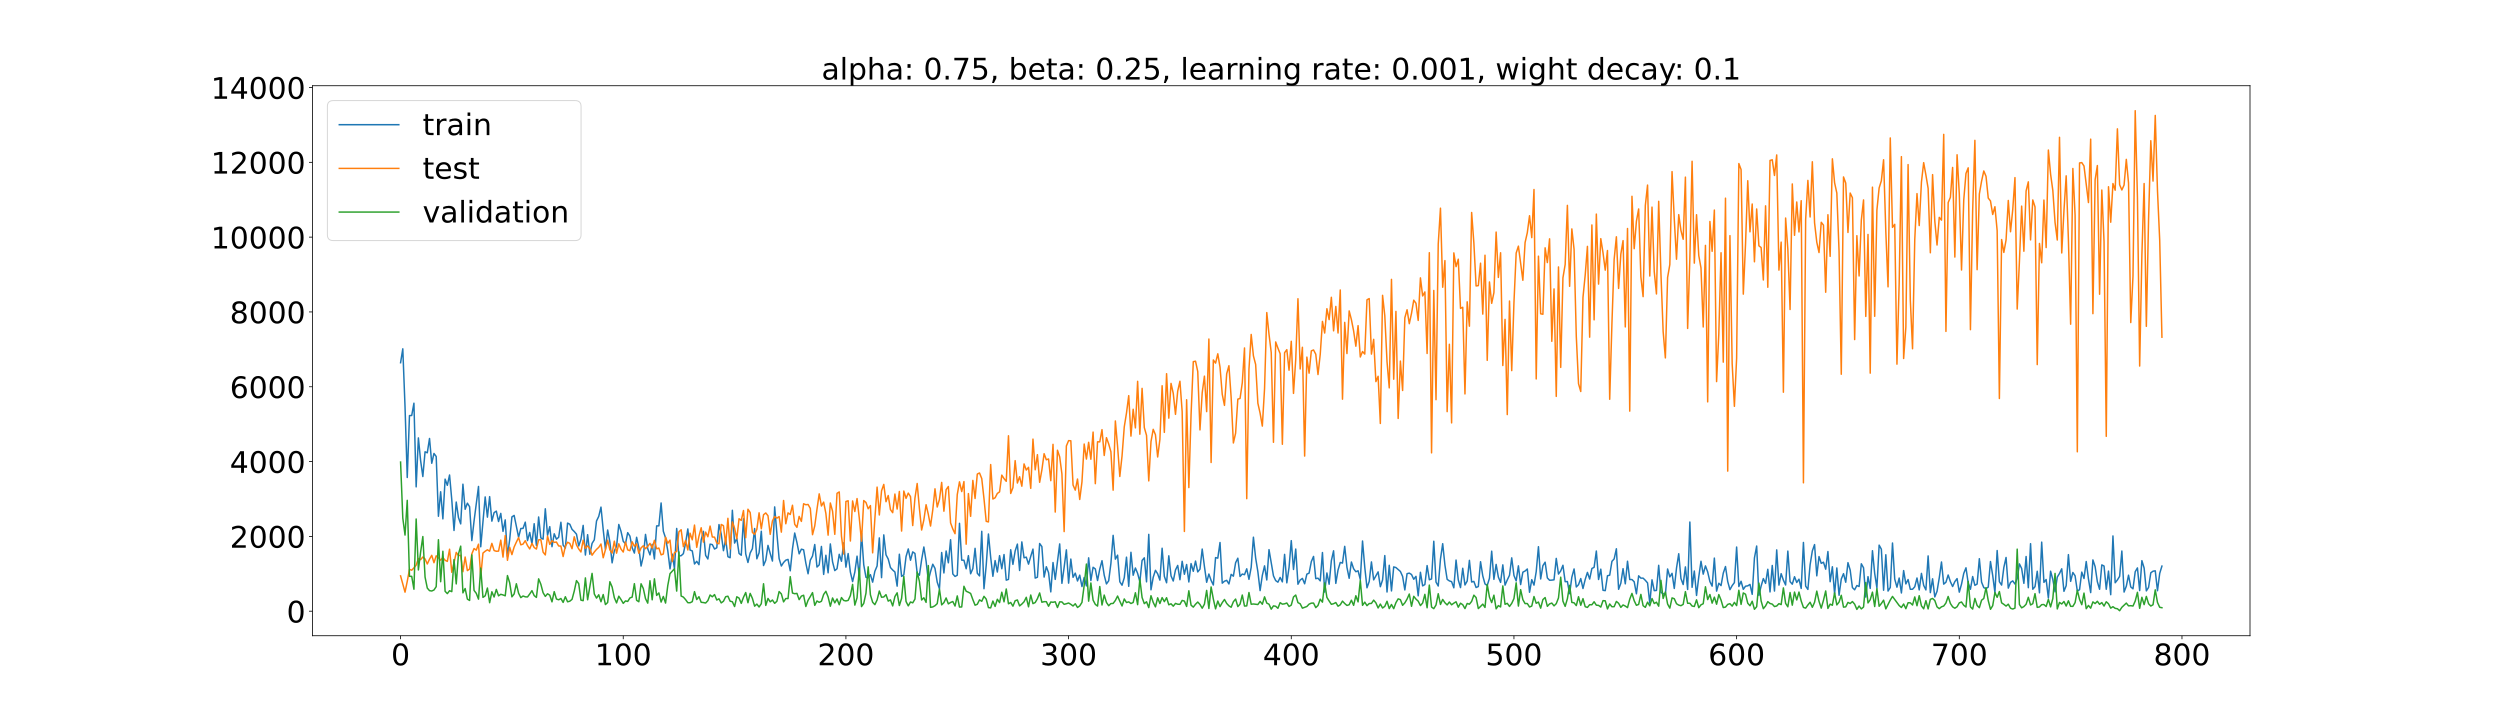 <?xml version="1.0" encoding="utf-8" standalone="no"?>
<!DOCTYPE svg PUBLIC "-//W3C//DTD SVG 1.1//EN"
  "http://www.w3.org/Graphics/SVG/1.1/DTD/svg11.dtd">
<!-- Created with matplotlib (https://matplotlib.org/) -->
<svg height="720pt" version="1.1" viewBox="0 0 2520 720" width="2520pt" xmlns="http://www.w3.org/2000/svg" xmlns:xlink="http://www.w3.org/1999/xlink">
 <defs>
  <style type="text/css">*{stroke-linecap:butt;stroke-linejoin:round;}</style>
 </defs>
 <g id="figure_1">
  <g id="patch_1">
   <path d="M 0 720 
L 2520 720 
L 2520 0 
L 0 0 
z
" style="fill:#ffffff;"/>
  </g>
  <g id="axes_1">
   <g id="patch_2">
    <path d="M 315 640.8 
L 2268 640.8 
L 2268 86.4 
L 315 86.4 
z
" style="fill:#ffffff;"/>
   </g>
   <g id="matplotlib.axis_1">
    <g id="xtick_1">
     <g id="line2d_1">
      <defs>
       <path d="M 0 0 
L 0 3.5 
" id="m07544e8625" style="stroke:#000000;stroke-width:0.8;"/>
      </defs>
      <g>
       <use style="stroke:#000000;stroke-width:0.8;" x="403.773" xlink:href="#m07544e8625" y="640.8"/>
      </g>
     </g>
     <g id="text_1">
      <!-- 0 -->
      <g transform="translate(394.229 670.595)scale(0.3 -0.3)">
       <defs>
        <path d="M 31.781 66.406 
Q 24.172 66.406 20.328 58.906 
Q 16.5 51.422 16.5 36.375 
Q 16.5 21.391 20.328 13.891 
Q 24.172 6.391 31.781 6.391 
Q 39.453 6.391 43.281 13.891 
Q 47.125 21.391 47.125 36.375 
Q 47.125 51.422 43.281 58.906 
Q 39.453 66.406 31.781 66.406 
z
M 31.781 74.219 
Q 44.047 74.219 50.516 64.516 
Q 56.984 54.828 56.984 36.375 
Q 56.984 17.969 50.516 8.266 
Q 44.047 -1.422 31.781 -1.422 
Q 19.531 -1.422 13.062 8.266 
Q 6.594 17.969 6.594 36.375 
Q 6.594 54.828 13.062 64.516 
Q 19.531 74.219 31.781 74.219 
z
" id="DejaVuSans-48"/>
       </defs>
       <use xlink:href="#DejaVuSans-48"/>
      </g>
     </g>
    </g>
    <g id="xtick_2">
     <g id="line2d_2">
      <g>
       <use style="stroke:#000000;stroke-width:0.8;" x="628.23" xlink:href="#m07544e8625" y="640.8"/>
      </g>
     </g>
     <g id="text_2">
      <!-- 100 -->
      <g transform="translate(599.598 670.595)scale(0.3 -0.3)">
       <defs>
        <path d="M 12.406 8.297 
L 28.516 8.297 
L 28.516 63.922 
L 10.984 60.406 
L 10.984 69.391 
L 28.422 72.906 
L 38.281 72.906 
L 38.281 8.297 
L 54.391 8.297 
L 54.391 0 
L 12.406 0 
z
" id="DejaVuSans-49"/>
       </defs>
       <use xlink:href="#DejaVuSans-49"/>
       <use x="63.623" xlink:href="#DejaVuSans-48"/>
       <use x="127.246" xlink:href="#DejaVuSans-48"/>
      </g>
     </g>
    </g>
    <g id="xtick_3">
     <g id="line2d_3">
      <g>
       <use style="stroke:#000000;stroke-width:0.8;" x="852.687" xlink:href="#m07544e8625" y="640.8"/>
      </g>
     </g>
     <g id="text_3">
      <!-- 200 -->
      <g transform="translate(824.055 670.595)scale(0.3 -0.3)">
       <defs>
        <path d="M 19.188 8.297 
L 53.609 8.297 
L 53.609 0 
L 7.328 0 
L 7.328 8.297 
Q 12.938 14.109 22.625 23.891 
Q 32.328 33.688 34.812 36.531 
Q 39.547 41.844 41.422 45.531 
Q 43.312 49.219 43.312 52.781 
Q 43.312 58.594 39.234 62.25 
Q 35.156 65.922 28.609 65.922 
Q 23.969 65.922 18.812 64.312 
Q 13.672 62.703 7.812 59.422 
L 7.812 69.391 
Q 13.766 71.781 18.938 73 
Q 24.125 74.219 28.422 74.219 
Q 39.75 74.219 46.484 68.547 
Q 53.219 62.891 53.219 53.422 
Q 53.219 48.922 51.531 44.891 
Q 49.859 40.875 45.406 35.406 
Q 44.188 33.984 37.641 27.219 
Q 31.109 20.453 19.188 8.297 
z
" id="DejaVuSans-50"/>
       </defs>
       <use xlink:href="#DejaVuSans-50"/>
       <use x="63.623" xlink:href="#DejaVuSans-48"/>
       <use x="127.246" xlink:href="#DejaVuSans-48"/>
      </g>
     </g>
    </g>
    <g id="xtick_4">
     <g id="line2d_4">
      <g>
       <use style="stroke:#000000;stroke-width:0.8;" x="1077.144" xlink:href="#m07544e8625" y="640.8"/>
      </g>
     </g>
     <g id="text_4">
      <!-- 300 -->
      <g transform="translate(1048.512 670.595)scale(0.3 -0.3)">
       <defs>
        <path d="M 40.578 39.312 
Q 47.656 37.797 51.625 33 
Q 55.609 28.219 55.609 21.188 
Q 55.609 10.406 48.188 4.484 
Q 40.766 -1.422 27.094 -1.422 
Q 22.516 -1.422 17.656 -0.516 
Q 12.797 0.391 7.625 2.203 
L 7.625 11.719 
Q 11.719 9.328 16.594 8.109 
Q 21.484 6.891 26.812 6.891 
Q 36.078 6.891 40.938 10.547 
Q 45.797 14.203 45.797 21.188 
Q 45.797 27.641 41.281 31.266 
Q 36.766 34.906 28.719 34.906 
L 20.219 34.906 
L 20.219 43.016 
L 29.109 43.016 
Q 36.375 43.016 40.234 45.922 
Q 44.094 48.828 44.094 54.297 
Q 44.094 59.906 40.109 62.906 
Q 36.141 65.922 28.719 65.922 
Q 24.656 65.922 20.016 65.031 
Q 15.375 64.156 9.812 62.312 
L 9.812 71.094 
Q 15.438 72.656 20.344 73.438 
Q 25.25 74.219 29.594 74.219 
Q 40.828 74.219 47.359 69.109 
Q 53.906 64.016 53.906 55.328 
Q 53.906 49.266 50.438 45.094 
Q 46.969 40.922 40.578 39.312 
z
" id="DejaVuSans-51"/>
       </defs>
       <use xlink:href="#DejaVuSans-51"/>
       <use x="63.623" xlink:href="#DejaVuSans-48"/>
       <use x="127.246" xlink:href="#DejaVuSans-48"/>
      </g>
     </g>
    </g>
    <g id="xtick_5">
     <g id="line2d_5">
      <g>
       <use style="stroke:#000000;stroke-width:0.8;" x="1301.601" xlink:href="#m07544e8625" y="640.8"/>
      </g>
     </g>
     <g id="text_5">
      <!-- 400 -->
      <g transform="translate(1272.969 670.595)scale(0.3 -0.3)">
       <defs>
        <path d="M 37.797 64.312 
L 12.891 25.391 
L 37.797 25.391 
z
M 35.203 72.906 
L 47.609 72.906 
L 47.609 25.391 
L 58.016 25.391 
L 58.016 17.188 
L 47.609 17.188 
L 47.609 0 
L 37.797 0 
L 37.797 17.188 
L 4.891 17.188 
L 4.891 26.703 
z
" id="DejaVuSans-52"/>
       </defs>
       <use xlink:href="#DejaVuSans-52"/>
       <use x="63.623" xlink:href="#DejaVuSans-48"/>
       <use x="127.246" xlink:href="#DejaVuSans-48"/>
      </g>
     </g>
    </g>
    <g id="xtick_6">
     <g id="line2d_6">
      <g>
       <use style="stroke:#000000;stroke-width:0.8;" x="1526.058" xlink:href="#m07544e8625" y="640.8"/>
      </g>
     </g>
     <g id="text_6">
      <!-- 500 -->
      <g transform="translate(1497.426 670.595)scale(0.3 -0.3)">
       <defs>
        <path d="M 10.797 72.906 
L 49.516 72.906 
L 49.516 64.594 
L 19.828 64.594 
L 19.828 46.734 
Q 21.969 47.469 24.109 47.828 
Q 26.266 48.188 28.422 48.188 
Q 40.625 48.188 47.75 41.5 
Q 54.891 34.812 54.891 23.391 
Q 54.891 11.625 47.562 5.094 
Q 40.234 -1.422 26.906 -1.422 
Q 22.312 -1.422 17.547 -0.641 
Q 12.797 0.141 7.719 1.703 
L 7.719 11.625 
Q 12.109 9.234 16.797 8.062 
Q 21.484 6.891 26.703 6.891 
Q 35.156 6.891 40.078 11.328 
Q 45.016 15.766 45.016 23.391 
Q 45.016 31 40.078 35.438 
Q 35.156 39.891 26.703 39.891 
Q 22.75 39.891 18.812 39.016 
Q 14.891 38.141 10.797 36.281 
z
" id="DejaVuSans-53"/>
       </defs>
       <use xlink:href="#DejaVuSans-53"/>
       <use x="63.623" xlink:href="#DejaVuSans-48"/>
       <use x="127.246" xlink:href="#DejaVuSans-48"/>
      </g>
     </g>
    </g>
    <g id="xtick_7">
     <g id="line2d_7">
      <g>
       <use style="stroke:#000000;stroke-width:0.8;" x="1750.514" xlink:href="#m07544e8625" y="640.8"/>
      </g>
     </g>
     <g id="text_7">
      <!-- 600 -->
      <g transform="translate(1721.883 670.595)scale(0.3 -0.3)">
       <defs>
        <path d="M 33.016 40.375 
Q 26.375 40.375 22.484 35.828 
Q 18.609 31.297 18.609 23.391 
Q 18.609 15.531 22.484 10.953 
Q 26.375 6.391 33.016 6.391 
Q 39.656 6.391 43.531 10.953 
Q 47.406 15.531 47.406 23.391 
Q 47.406 31.297 43.531 35.828 
Q 39.656 40.375 33.016 40.375 
z
M 52.594 71.297 
L 52.594 62.312 
Q 48.875 64.062 45.094 64.984 
Q 41.312 65.922 37.594 65.922 
Q 27.828 65.922 22.672 59.328 
Q 17.531 52.734 16.797 39.406 
Q 19.672 43.656 24.016 45.922 
Q 28.375 48.188 33.594 48.188 
Q 44.578 48.188 50.953 41.516 
Q 57.328 34.859 57.328 23.391 
Q 57.328 12.156 50.688 5.359 
Q 44.047 -1.422 33.016 -1.422 
Q 20.359 -1.422 13.672 8.266 
Q 6.984 17.969 6.984 36.375 
Q 6.984 53.656 15.188 63.938 
Q 23.391 74.219 37.203 74.219 
Q 40.922 74.219 44.703 73.484 
Q 48.484 72.75 52.594 71.297 
z
" id="DejaVuSans-54"/>
       </defs>
       <use xlink:href="#DejaVuSans-54"/>
       <use x="63.623" xlink:href="#DejaVuSans-48"/>
       <use x="127.246" xlink:href="#DejaVuSans-48"/>
      </g>
     </g>
    </g>
    <g id="xtick_8">
     <g id="line2d_8">
      <g>
       <use style="stroke:#000000;stroke-width:0.8;" x="1974.971" xlink:href="#m07544e8625" y="640.8"/>
      </g>
     </g>
     <g id="text_8">
      <!-- 700 -->
      <g transform="translate(1946.34 670.595)scale(0.3 -0.3)">
       <defs>
        <path d="M 8.203 72.906 
L 55.078 72.906 
L 55.078 68.703 
L 28.609 0 
L 18.312 0 
L 43.219 64.594 
L 8.203 64.594 
z
" id="DejaVuSans-55"/>
       </defs>
       <use xlink:href="#DejaVuSans-55"/>
       <use x="63.623" xlink:href="#DejaVuSans-48"/>
       <use x="127.246" xlink:href="#DejaVuSans-48"/>
      </g>
     </g>
    </g>
    <g id="xtick_9">
     <g id="line2d_9">
      <g>
       <use style="stroke:#000000;stroke-width:0.8;" x="2199.428" xlink:href="#m07544e8625" y="640.8"/>
      </g>
     </g>
     <g id="text_9">
      <!-- 800 -->
      <g transform="translate(2170.797 670.595)scale(0.3 -0.3)">
       <defs>
        <path d="M 31.781 34.625 
Q 24.75 34.625 20.719 30.859 
Q 16.703 27.094 16.703 20.516 
Q 16.703 13.922 20.719 10.156 
Q 24.75 6.391 31.781 6.391 
Q 38.812 6.391 42.859 10.172 
Q 46.922 13.969 46.922 20.516 
Q 46.922 27.094 42.891 30.859 
Q 38.875 34.625 31.781 34.625 
z
M 21.922 38.812 
Q 15.578 40.375 12.031 44.719 
Q 8.5 49.078 8.5 55.328 
Q 8.5 64.062 14.719 69.141 
Q 20.953 74.219 31.781 74.219 
Q 42.672 74.219 48.875 69.141 
Q 55.078 64.062 55.078 55.328 
Q 55.078 49.078 51.531 44.719 
Q 48 40.375 41.703 38.812 
Q 48.828 37.156 52.797 32.312 
Q 56.781 27.484 56.781 20.516 
Q 56.781 9.906 50.312 4.234 
Q 43.844 -1.422 31.781 -1.422 
Q 19.734 -1.422 13.25 4.234 
Q 6.781 9.906 6.781 20.516 
Q 6.781 27.484 10.781 32.312 
Q 14.797 37.156 21.922 38.812 
z
M 18.312 54.391 
Q 18.312 48.734 21.844 45.562 
Q 25.391 42.391 31.781 42.391 
Q 38.141 42.391 41.719 45.562 
Q 45.312 48.734 45.312 54.391 
Q 45.312 60.062 41.719 63.234 
Q 38.141 66.406 31.781 66.406 
Q 25.391 66.406 21.844 63.234 
Q 18.312 60.062 18.312 54.391 
z
" id="DejaVuSans-56"/>
       </defs>
       <use xlink:href="#DejaVuSans-56"/>
       <use x="63.623" xlink:href="#DejaVuSans-48"/>
       <use x="127.246" xlink:href="#DejaVuSans-48"/>
      </g>
     </g>
    </g>
   </g>
   <g id="matplotlib.axis_2">
    <g id="ytick_1">
     <g id="line2d_10">
      <defs>
       <path d="M 0 0 
L -3.5 0 
" id="m526aab3822" style="stroke:#000000;stroke-width:0.8;"/>
      </defs>
      <g>
       <use style="stroke:#000000;stroke-width:0.8;" x="315" xlink:href="#m526aab3822" y="616.101"/>
      </g>
     </g>
     <g id="text_10">
      <!-- 0 -->
      <g transform="translate(288.913 627.499)scale(0.3 -0.3)">
       <use xlink:href="#DejaVuSans-48"/>
      </g>
     </g>
    </g>
    <g id="ytick_2">
     <g id="line2d_11">
      <g>
       <use style="stroke:#000000;stroke-width:0.8;" x="315" xlink:href="#m526aab3822" y="540.688"/>
      </g>
     </g>
     <g id="text_11">
      <!-- 2000 -->
      <g transform="translate(231.65 552.085)scale(0.3 -0.3)">
       <use xlink:href="#DejaVuSans-50"/>
       <use x="63.623" xlink:href="#DejaVuSans-48"/>
       <use x="127.246" xlink:href="#DejaVuSans-48"/>
       <use x="190.869" xlink:href="#DejaVuSans-48"/>
      </g>
     </g>
    </g>
    <g id="ytick_3">
     <g id="line2d_12">
      <g>
       <use style="stroke:#000000;stroke-width:0.8;" x="315" xlink:href="#m526aab3822" y="465.274"/>
      </g>
     </g>
     <g id="text_12">
      <!-- 4000 -->
      <g transform="translate(231.65 476.672)scale(0.3 -0.3)">
       <use xlink:href="#DejaVuSans-52"/>
       <use x="63.623" xlink:href="#DejaVuSans-48"/>
       <use x="127.246" xlink:href="#DejaVuSans-48"/>
       <use x="190.869" xlink:href="#DejaVuSans-48"/>
      </g>
     </g>
    </g>
    <g id="ytick_4">
     <g id="line2d_13">
      <g>
       <use style="stroke:#000000;stroke-width:0.8;" x="315" xlink:href="#m526aab3822" y="389.861"/>
      </g>
     </g>
     <g id="text_13">
      <!-- 6000 -->
      <g transform="translate(231.65 401.259)scale(0.3 -0.3)">
       <use xlink:href="#DejaVuSans-54"/>
       <use x="63.623" xlink:href="#DejaVuSans-48"/>
       <use x="127.246" xlink:href="#DejaVuSans-48"/>
       <use x="190.869" xlink:href="#DejaVuSans-48"/>
      </g>
     </g>
    </g>
    <g id="ytick_5">
     <g id="line2d_14">
      <g>
       <use style="stroke:#000000;stroke-width:0.8;" x="315" xlink:href="#m526aab3822" y="314.447"/>
      </g>
     </g>
     <g id="text_14">
      <!-- 8000 -->
      <g transform="translate(231.65 325.845)scale(0.3 -0.3)">
       <use xlink:href="#DejaVuSans-56"/>
       <use x="63.623" xlink:href="#DejaVuSans-48"/>
       <use x="127.246" xlink:href="#DejaVuSans-48"/>
       <use x="190.869" xlink:href="#DejaVuSans-48"/>
      </g>
     </g>
    </g>
    <g id="ytick_6">
     <g id="line2d_15">
      <g>
       <use style="stroke:#000000;stroke-width:0.8;" x="315" xlink:href="#m526aab3822" y="239.034"/>
      </g>
     </g>
     <g id="text_15">
      <!-- 10000 -->
      <g transform="translate(212.562 250.432)scale(0.3 -0.3)">
       <use xlink:href="#DejaVuSans-49"/>
       <use x="63.623" xlink:href="#DejaVuSans-48"/>
       <use x="127.246" xlink:href="#DejaVuSans-48"/>
       <use x="190.869" xlink:href="#DejaVuSans-48"/>
       <use x="254.492" xlink:href="#DejaVuSans-48"/>
      </g>
     </g>
    </g>
    <g id="ytick_7">
     <g id="line2d_16">
      <g>
       <use style="stroke:#000000;stroke-width:0.8;" x="315" xlink:href="#m526aab3822" y="163.621"/>
      </g>
     </g>
     <g id="text_16">
      <!-- 12000 -->
      <g transform="translate(212.562 175.018)scale(0.3 -0.3)">
       <use xlink:href="#DejaVuSans-49"/>
       <use x="63.623" xlink:href="#DejaVuSans-50"/>
       <use x="127.246" xlink:href="#DejaVuSans-48"/>
       <use x="190.869" xlink:href="#DejaVuSans-48"/>
       <use x="254.492" xlink:href="#DejaVuSans-48"/>
      </g>
     </g>
    </g>
    <g id="ytick_8">
     <g id="line2d_17">
      <g>
       <use style="stroke:#000000;stroke-width:0.8;" x="315" xlink:href="#m526aab3822" y="88.207"/>
      </g>
     </g>
     <g id="text_17">
      <!-- 14000 -->
      <g transform="translate(212.562 99.605)scale(0.3 -0.3)">
       <use xlink:href="#DejaVuSans-49"/>
       <use x="63.623" xlink:href="#DejaVuSans-52"/>
       <use x="127.246" xlink:href="#DejaVuSans-48"/>
       <use x="190.869" xlink:href="#DejaVuSans-48"/>
       <use x="254.492" xlink:href="#DejaVuSans-48"/>
      </g>
     </g>
    </g>
   </g>
   <g id="line2d_18">
    <path clip-path="url(#pa3348b828a)" d="M 403.773 365.627 
L 406.017 351.62 
L 408.262 409.888 
L 410.506 481.299 
L 412.751 418.905 
L 414.996 418.845 
L 417.24 406.436 
L 419.485 490.741 
L 421.729 441.427 
L 423.974 464.297 
L 426.218 480.34 
L 428.463 455.422 
L 430.708 456.399 
L 432.952 441.998 
L 435.197 466.969 
L 437.441 457.092 
L 439.686 460.152 
L 441.93 520.374 
L 444.175 495.716 
L 446.42 523.016 
L 448.664 482.963 
L 450.909 489.21 
L 453.153 478.797 
L 455.398 503.919 
L 457.642 534.708 
L 459.887 506.08 
L 462.132 521.679 
L 464.376 528.074 
L 466.621 488.086 
L 468.865 513.356 
L 471.11 507.19 
L 473.354 510.779 
L 475.599 544.93 
L 477.844 525.227 
L 482.333 490.358 
L 484.577 551.136 
L 489.066 500.922 
L 491.311 521.269 
L 493.556 500.63 
L 495.8 525.313 
L 498.045 516.722 
L 500.289 515.221 
L 502.534 525.702 
L 504.778 517.486 
L 507.023 535.621 
L 509.267 524.051 
L 511.512 560.779 
L 513.757 543.893 
L 516.001 521.039 
L 518.246 519.544 
L 522.735 541.485 
L 524.979 532.728 
L 527.224 532.626 
L 529.469 526.322 
L 531.713 544.901 
L 533.958 536.714 
L 536.202 548.223 
L 538.447 527.906 
L 540.691 549.734 
L 542.936 521.132 
L 545.181 542.237 
L 547.425 543.466 
L 549.67 512.867 
L 551.914 539.567 
L 554.159 530.882 
L 556.403 551.056 
L 558.648 538.054 
L 560.893 543.491 
L 563.137 541.586 
L 565.382 526.423 
L 567.626 549.479 
L 569.871 552.411 
L 572.115 527.278 
L 574.36 528.424 
L 576.605 533.566 
L 578.849 535.78 
L 581.094 538.419 
L 583.338 550.358 
L 585.583 543.829 
L 587.827 529.595 
L 590.072 559.469 
L 592.317 538.962 
L 594.561 558.679 
L 596.806 547.73 
L 599.05 544.14 
L 601.295 525.162 
L 603.539 520.493 
L 605.784 511.171 
L 608.029 533.935 
L 610.273 553.531 
L 612.518 534.255 
L 614.762 546.428 
L 617.007 567.346 
L 619.251 555.163 
L 621.496 550.854 
L 623.741 528.645 
L 625.985 535.673 
L 628.23 545.648 
L 630.474 548.153 
L 632.719 536.92 
L 634.963 540.422 
L 637.208 552.061 
L 639.453 557.493 
L 641.697 541.586 
L 643.942 551.959 
L 646.186 570.566 
L 648.431 560.796 
L 650.675 538.684 
L 652.92 553.158 
L 655.165 559.316 
L 657.409 548.68 
L 659.654 563.466 
L 661.898 530.096 
L 664.143 530.036 
L 666.387 507.018 
L 668.632 535.485 
L 670.877 542.209 
L 673.121 555.001 
L 675.366 573.398 
L 677.61 558.591 
L 679.855 573.087 
L 682.099 532.684 
L 684.344 560.41 
L 686.588 560.156 
L 688.833 558.082 
L 691.078 547.318 
L 693.322 533.182 
L 695.567 554.443 
L 697.811 555.297 
L 700.056 568.505 
L 702.3 565.822 
L 704.545 569.187 
L 706.79 544.184 
L 709.034 535.607 
L 711.279 559.815 
L 713.523 563.452 
L 715.768 548.482 
L 718.012 548.952 
L 720.257 553.406 
L 722.502 552.167 
L 724.746 528.774 
L 726.991 538.339 
L 729.235 555.092 
L 731.48 543.615 
L 733.724 561.153 
L 735.969 562.167 
L 738.214 514.365 
L 740.458 547.414 
L 742.703 542.695 
L 744.947 557.871 
L 747.192 559.676 
L 749.436 522.947 
L 751.681 558.323 
L 753.926 566.992 
L 756.17 557.454 
L 758.415 553.07 
L 760.659 532.762 
L 762.904 563.278 
L 765.148 557.27 
L 767.393 535.497 
L 769.638 570.059 
L 771.882 564.729 
L 774.127 549.743 
L 776.371 557.905 
L 778.616 565.536 
L 780.86 510.977 
L 783.105 538.054 
L 785.35 563.051 
L 787.594 570.55 
L 789.839 566.99 
L 792.083 564.646 
L 794.328 563.878 
L 796.572 575.371 
L 798.817 553.243 
L 801.062 537.298 
L 803.306 546.856 
L 805.551 558.29 
L 807.795 553.577 
L 810.04 554.174 
L 812.284 567.655 
L 814.529 578.37 
L 816.774 564.653 
L 819.018 560.497 
L 821.263 548.868 
L 823.507 571.579 
L 825.752 569.41 
L 827.996 550.831 
L 830.241 578.993 
L 832.486 559.698 
L 834.73 577.383 
L 836.975 548.297 
L 839.219 566.353 
L 841.464 575.149 
L 843.708 573.325 
L 845.953 558.741 
L 848.198 565.752 
L 850.442 547.242 
L 852.687 571.675 
L 854.931 557.986 
L 857.176 576.649 
L 859.42 586.239 
L 861.665 576.65 
L 863.909 560.612 
L 866.154 581.334 
L 868.399 537.484 
L 870.643 569.268 
L 872.888 581.911 
L 875.132 582.404 
L 877.377 579.24 
L 879.621 586.821 
L 881.866 575.843 
L 884.111 570.517 
L 886.355 542.229 
L 888.6 582.254 
L 890.844 539.179 
L 893.089 559.257 
L 895.333 563.53 
L 897.578 572.085 
L 899.823 574.561 
L 902.067 576.563 
L 904.312 590.826 
L 906.556 558.673 
L 908.801 580.973 
L 911.045 579.435 
L 913.29 560.999 
L 915.535 553.313 
L 917.779 564.721 
L 920.024 556.322 
L 922.268 557.875 
L 924.513 577.79 
L 926.757 579.824 
L 929.002 564.181 
L 931.247 551.385 
L 933.491 565.647 
L 935.736 585.209 
L 937.98 576.258 
L 940.225 568.738 
L 942.469 572.931 
L 944.714 586.809 
L 946.959 593.534 
L 949.203 556.949 
L 951.448 577.515 
L 953.692 555.417 
L 955.937 567.304 
L 958.181 544.04 
L 960.426 578.521 
L 962.671 581.044 
L 964.915 579.866 
L 967.16 527.529 
L 969.404 564.633 
L 971.649 564.712 
L 973.893 573.32 
L 976.138 560.097 
L 978.383 578.36 
L 980.627 573.14 
L 982.872 552.736 
L 985.116 577.824 
L 987.361 580.525 
L 989.605 535.569 
L 991.85 593.417 
L 994.095 569.802 
L 996.339 538.285 
L 998.584 561.598 
L 1000.828 580.91 
L 1003.073 565.078 
L 1005.317 576.587 
L 1007.562 560.108 
L 1009.807 573.305 
L 1012.051 558.988 
L 1014.296 584.804 
L 1016.54 584.013 
L 1018.785 554.14 
L 1021.029 568.885 
L 1023.274 555.44 
L 1025.519 548.451 
L 1027.763 575.051 
L 1030.008 546.257 
L 1032.252 562.276 
L 1034.497 561.601 
L 1036.741 568.649 
L 1038.986 560.788 
L 1041.23 553.491 
L 1043.475 582.711 
L 1045.72 581.819 
L 1047.964 547.848 
L 1050.209 550.97 
L 1052.453 581.675 
L 1054.698 571.265 
L 1056.942 577.249 
L 1059.187 596.614 
L 1061.432 567.045 
L 1063.676 584.022 
L 1068.165 548.285 
L 1070.41 587.984 
L 1072.654 571.785 
L 1074.899 554.25 
L 1077.144 587.796 
L 1079.388 563.546 
L 1081.633 581.917 
L 1083.877 577.721 
L 1086.122 585.638 
L 1088.366 579.74 
L 1090.611 591.254 
L 1092.856 582.064 
L 1095.1 590.573 
L 1097.345 562.306 
L 1099.589 585.16 
L 1101.834 571.821 
L 1104.078 573.501 
L 1106.323 585.202 
L 1108.568 573.615 
L 1110.812 565.169 
L 1113.057 579.836 
L 1115.301 588.601 
L 1117.546 585.462 
L 1119.79 567.917 
L 1122.035 539.644 
L 1124.28 563.619 
L 1126.524 559.603 
L 1128.769 586.399 
L 1131.013 589.899 
L 1133.258 582.336 
L 1135.502 561.635 
L 1137.747 591.018 
L 1139.992 556.711 
L 1142.236 579.836 
L 1144.481 572.524 
L 1146.725 577.981 
L 1148.97 586.399 
L 1151.214 564.957 
L 1153.459 562.292 
L 1155.704 586.488 
L 1157.948 538.65 
L 1160.193 594.496 
L 1162.437 581.875 
L 1164.682 574.863 
L 1166.926 578.403 
L 1169.171 584.75 
L 1171.416 552.623 
L 1173.66 580.917 
L 1175.905 587.438 
L 1178.149 560.273 
L 1180.394 580.475 
L 1182.638 585.669 
L 1184.883 574.532 
L 1187.128 569.944 
L 1189.372 584.357 
L 1191.617 565.805 
L 1193.861 578.879 
L 1196.106 569.022 
L 1198.35 586.621 
L 1200.595 568.113 
L 1202.84 575.888 
L 1205.084 565.565 
L 1207.329 576.5 
L 1209.573 573.668 
L 1211.818 553.467 
L 1214.062 571.017 
L 1216.307 586.952 
L 1218.551 578.606 
L 1220.796 585.071 
L 1223.041 589.667 
L 1225.285 562.06 
L 1227.53 562.607 
L 1229.774 546.862 
L 1232.019 587.83 
L 1234.263 585.877 
L 1236.508 584.971 
L 1238.753 588.629 
L 1240.997 578.957 
L 1243.242 580.787 
L 1245.486 567.241 
L 1247.731 562.663 
L 1249.975 581.089 
L 1252.22 578.634 
L 1254.465 579.278 
L 1256.709 573.355 
L 1258.954 583.973 
L 1261.198 571.833 
L 1263.443 541.51 
L 1265.687 562.432 
L 1267.932 576.289 
L 1270.177 595.336 
L 1272.421 579.998 
L 1274.666 570.392 
L 1276.91 584.598 
L 1279.155 554.059 
L 1283.644 580.478 
L 1285.889 585.233 
L 1288.133 586.828 
L 1290.378 582.069 
L 1292.622 586.52 
L 1294.867 558.829 
L 1297.111 587.507 
L 1299.356 571.917 
L 1301.601 544.983 
L 1303.845 574.048 
L 1306.09 553.457 
L 1308.334 588.907 
L 1310.579 584.686 
L 1312.823 583.031 
L 1315.068 588.452 
L 1317.313 578.706 
L 1319.557 577.75 
L 1321.802 566.103 
L 1324.046 560.887 
L 1326.291 583.299 
L 1328.535 582.804 
L 1330.78 585.52 
L 1333.025 556.97 
L 1335.269 596.808 
L 1337.514 577.548 
L 1339.758 588.894 
L 1342.003 565.135 
L 1344.247 555.206 
L 1346.492 588.041 
L 1348.737 574.538 
L 1350.981 566.945 
L 1353.226 567.596 
L 1355.47 550.734 
L 1357.715 571.885 
L 1359.959 582.924 
L 1362.204 566.497 
L 1364.449 573.29 
L 1366.693 576.293 
L 1368.938 575.356 
L 1371.182 584.102 
L 1373.427 545.348 
L 1375.671 571.678 
L 1377.916 592.482 
L 1380.16 586.076 
L 1382.405 566.422 
L 1384.65 584.505 
L 1389.139 576.444 
L 1391.383 591.403 
L 1393.628 584.6 
L 1395.872 560.02 
L 1398.117 596.725 
L 1400.362 569.794 
L 1402.606 595.643 
L 1404.851 571.451 
L 1407.095 572.096 
L 1411.584 576.019 
L 1413.829 581.02 
L 1416.074 594.658 
L 1418.318 578.243 
L 1420.563 577.699 
L 1422.807 579.12 
L 1425.052 583.879 
L 1427.296 580.977 
L 1429.541 600.564 
L 1431.786 576.878 
L 1434.03 590.562 
L 1436.275 589.228 
L 1438.519 570.106 
L 1440.764 584.401 
L 1443.008 583.598 
L 1445.253 545.598 
L 1447.498 586.735 
L 1449.742 590.71 
L 1451.987 563.596 
L 1454.231 548.05 
L 1456.476 569.545 
L 1458.72 583.985 
L 1460.965 585.553 
L 1463.21 586.305 
L 1465.454 592.499 
L 1467.699 564.556 
L 1469.943 584.509 
L 1472.188 592.299 
L 1474.432 572.832 
L 1476.677 589.66 
L 1478.922 585.713 
L 1481.166 564.839 
L 1483.411 586.653 
L 1485.655 586.07 
L 1487.9 592.221 
L 1490.144 591.233 
L 1492.389 566.213 
L 1494.634 580.51 
L 1496.878 588.627 
L 1499.123 590.157 
L 1501.367 582.896 
L 1503.612 555.593 
L 1505.856 583.957 
L 1508.101 568.935 
L 1510.346 581.686 
L 1512.59 587.035 
L 1514.835 569.398 
L 1517.079 589.805 
L 1519.324 584.586 
L 1521.568 579.904 
L 1523.813 562.328 
L 1526.058 580.067 
L 1528.302 585.569 
L 1530.547 570.374 
L 1532.791 589.259 
L 1535.036 576.753 
L 1537.28 575.581 
L 1539.525 573.547 
L 1541.77 597.001 
L 1544.014 584.297 
L 1546.259 589.804 
L 1548.503 576.166 
L 1550.748 551.082 
L 1552.992 583.578 
L 1555.237 570.192 
L 1557.481 566.679 
L 1559.726 582.542 
L 1561.971 584.897 
L 1564.215 584.765 
L 1566.46 584.449 
L 1568.704 562.868 
L 1570.949 578.656 
L 1573.193 575.498 
L 1575.438 569.778 
L 1577.683 586.331 
L 1579.927 586.189 
L 1582.172 598.465 
L 1584.416 581.792 
L 1586.661 573.506 
L 1588.905 591.674 
L 1591.15 589.348 
L 1593.395 583.168 
L 1595.639 593.237 
L 1597.884 584.106 
L 1600.128 576.976 
L 1602.373 583.686 
L 1604.617 573.025 
L 1606.862 571.874 
L 1609.107 555.449 
L 1611.351 584.133 
L 1613.596 573.723 
L 1615.84 595.01 
L 1618.085 595.364 
L 1620.329 580.352 
L 1622.574 579.795 
L 1624.819 565.86 
L 1627.063 563.391 
L 1629.308 553.159 
L 1631.552 594.015 
L 1633.797 587.823 
L 1636.041 573.214 
L 1638.286 588.505 
L 1640.531 565.715 
L 1642.775 584.192 
L 1645.02 584.183 
L 1647.264 586.425 
L 1649.509 598.54 
L 1651.753 580.423 
L 1653.998 582.785 
L 1656.243 582.769 
L 1658.487 584.972 
L 1660.732 587.584 
L 1662.976 607.864 
L 1665.221 584.445 
L 1667.465 595.374 
L 1669.71 595.174 
L 1671.955 569.842 
L 1674.199 597.023 
L 1676.444 598.484 
L 1678.688 599.297 
L 1680.933 573.542 
L 1683.177 581.522 
L 1685.422 577.902 
L 1687.667 593.147 
L 1689.911 572.681 
L 1692.156 558.181 
L 1694.4 583.158 
L 1696.645 589.215 
L 1698.889 571.446 
L 1701.134 594.182 
L 1703.379 526.219 
L 1705.623 592.004 
L 1707.868 575.604 
L 1710.112 600.205 
L 1712.357 581.502 
L 1714.601 565.757 
L 1716.846 578.739 
L 1719.091 570.417 
L 1721.335 576.499 
L 1723.58 586.236 
L 1725.824 590.819 
L 1728.069 562.571 
L 1730.313 595.835 
L 1732.558 587.92 
L 1734.802 590.278 
L 1737.047 577.742 
L 1739.292 571.066 
L 1741.536 586.191 
L 1743.781 594.37 
L 1746.025 590.279 
L 1748.27 587.261 
L 1750.514 551.436 
L 1752.759 591.24 
L 1755.004 585.913 
L 1757.248 594.053 
L 1759.493 590.877 
L 1761.737 590.55 
L 1763.982 589.099 
L 1766.226 599.066 
L 1768.471 562.432 
L 1770.716 550.407 
L 1772.96 600.123 
L 1775.205 590.768 
L 1777.449 583.194 
L 1779.694 588.046 
L 1781.938 573.848 
L 1784.183 596.659 
L 1786.428 570.014 
L 1788.672 595.768 
L 1790.917 554.298 
L 1793.161 589.767 
L 1795.406 578.256 
L 1797.65 584.795 
L 1799.895 589.662 
L 1802.14 555.512 
L 1804.384 586.283 
L 1806.629 588.872 
L 1808.873 581.328 
L 1811.118 587.125 
L 1813.362 583.83 
L 1815.607 593.151 
L 1817.852 546.818 
L 1820.096 590.796 
L 1822.341 594.138 
L 1824.585 569.294 
L 1826.83 555.337 
L 1829.074 548.93 
L 1831.319 580.44 
L 1833.564 561.013 
L 1835.808 567.872 
L 1838.053 566.699 
L 1840.297 573.75 
L 1842.542 555.964 
L 1844.786 586.358 
L 1847.031 571.297 
L 1849.276 598.871 
L 1851.52 572.514 
L 1853.765 600.014 
L 1856.009 583.681 
L 1858.254 578.249 
L 1860.498 586.899 
L 1862.743 567.167 
L 1864.988 574.677 
L 1867.232 592.276 
L 1869.477 594.498 
L 1871.721 590.215 
L 1873.966 591.203 
L 1876.21 568.291 
L 1878.455 572.346 
L 1880.7 601.825 
L 1882.944 581.289 
L 1885.189 593.119 
L 1887.433 555.134 
L 1889.678 577.938 
L 1891.922 592.645 
L 1894.167 549.499 
L 1896.412 553.6 
L 1898.656 594.94 
L 1900.901 559.204 
L 1903.145 595.782 
L 1905.39 592.178 
L 1907.634 547.373 
L 1909.879 583.72 
L 1912.123 591.888 
L 1914.368 582.657 
L 1916.613 597.711 
L 1918.857 575.15 
L 1921.102 588.602 
L 1923.346 584.155 
L 1925.591 594.012 
L 1927.835 593.963 
L 1930.08 591.479 
L 1932.325 582.64 
L 1934.569 594.625 
L 1936.814 577.979 
L 1939.058 590.04 
L 1941.303 594.643 
L 1943.547 560.39 
L 1945.792 597.357 
L 1948.037 583.439 
L 1950.281 601.702 
L 1952.526 596.041 
L 1954.77 582.49 
L 1957.015 566.486 
L 1959.259 588.809 
L 1961.504 586.875 
L 1963.749 579.575 
L 1965.993 586.322 
L 1968.238 591.209 
L 1970.482 586.252 
L 1972.727 583.224 
L 1974.971 596.882 
L 1977.216 588.796 
L 1979.461 577.973 
L 1981.705 572.351 
L 1983.95 587.738 
L 1986.194 593.98 
L 1988.439 581.145 
L 1990.683 589.993 
L 1992.928 588.741 
L 1995.173 563.176 
L 1997.417 586.783 
L 1999.662 592.335 
L 2001.906 593.338 
L 2004.151 591.785 
L 2006.395 566.021 
L 2008.64 580.088 
L 2010.885 597.247 
L 2013.129 554.946 
L 2015.374 586.354 
L 2017.618 589.768 
L 2019.863 572.042 
L 2022.107 561.929 
L 2024.352 592.809 
L 2026.597 587.051 
L 2028.841 585.538 
L 2031.086 588.697 
L 2033.33 583.076 
L 2035.575 568.413 
L 2037.819 573.017 
L 2040.064 588.002 
L 2042.309 560.968 
L 2044.553 592.384 
L 2046.798 548.043 
L 2049.042 593.971 
L 2051.287 591.338 
L 2053.531 575.834 
L 2055.776 597.554 
L 2058.021 546.477 
L 2060.265 587.013 
L 2062.51 584.162 
L 2064.754 602.814 
L 2066.999 575.774 
L 2069.243 584.189 
L 2071.488 596.558 
L 2073.733 581.694 
L 2075.977 578.08 
L 2078.222 573.339 
L 2080.466 596.043 
L 2082.711 590.375 
L 2084.955 559.07 
L 2087.2 586.001 
L 2089.444 577.06 
L 2091.689 580.423 
L 2093.934 595.721 
L 2096.178 594.423 
L 2098.423 576.675 
L 2100.667 583.126 
L 2102.912 566.036 
L 2105.156 583.621 
L 2107.401 597.331 
L 2109.646 564.397 
L 2111.89 571.18 
L 2114.135 586.366 
L 2116.379 594.002 
L 2118.624 569.431 
L 2120.868 570.519 
L 2123.113 593.968 
L 2125.358 575.68 
L 2127.602 599.45 
L 2129.847 540.256 
L 2132.091 587.427 
L 2134.336 584.568 
L 2136.58 580.98 
L 2138.825 555.444 
L 2141.07 596.78 
L 2143.314 590.899 
L 2145.559 579.784 
L 2147.803 591.618 
L 2150.048 593.532 
L 2152.292 576.289 
L 2154.537 572.459 
L 2156.782 595.31 
L 2159.026 565.143 
L 2161.271 572.56 
L 2163.515 595.62 
L 2165.76 592.075 
L 2168.004 577.376 
L 2170.249 575.768 
L 2172.494 575.381 
L 2174.738 595.453 
L 2176.983 577.968 
L 2179.227 570.614 
L 2179.227 570.614 
" style="fill:none;stroke:#1f77b4;stroke-linecap:square;stroke-width:1.5;"/>
   </g>
   <g id="line2d_19">
    <path clip-path="url(#pa3348b828a)" d="M 403.773 580.494 
L 408.262 596.892 
L 410.506 586.031 
L 412.751 573.914 
L 414.996 574.78 
L 417.24 572.439 
L 419.485 569.637 
L 421.729 563.005 
L 423.974 564.13 
L 426.218 561.469 
L 428.463 563.456 
L 430.708 568.493 
L 432.952 563.644 
L 435.197 559.761 
L 437.441 567.209 
L 439.686 560.276 
L 441.93 562.226 
L 444.175 564.687 
L 446.42 561.99 
L 448.664 564.752 
L 450.909 565.881 
L 453.153 553.614 
L 455.398 576.878 
L 457.642 567.367 
L 459.887 556.806 
L 462.132 560.022 
L 464.376 559.741 
L 466.621 576.31 
L 468.865 561.488 
L 471.11 575.171 
L 473.354 573.591 
L 475.599 558.323 
L 477.844 552.935 
L 480.088 554.516 
L 482.333 548.544 
L 484.577 581.273 
L 486.822 557.498 
L 489.066 555.632 
L 491.311 554.183 
L 493.556 555.593 
L 495.8 547.704 
L 498.045 554.943 
L 500.289 555.675 
L 502.534 555.53 
L 504.778 544.462 
L 507.023 561.525 
L 509.267 539.866 
L 511.512 564.785 
L 513.757 551.59 
L 516.001 559.056 
L 518.246 551.389 
L 520.49 546.454 
L 522.735 541.89 
L 524.979 549.195 
L 527.224 548.446 
L 529.469 545.049 
L 531.713 549.909 
L 533.958 553.333 
L 536.202 547.723 
L 538.447 551.881 
L 540.691 553.449 
L 542.936 544.145 
L 545.181 543.958 
L 547.425 556.531 
L 549.67 559.377 
L 551.914 540.428 
L 554.159 548.77 
L 556.403 545.019 
L 558.648 546.704 
L 560.893 546.392 
L 563.137 550.381 
L 565.382 550.439 
L 567.626 560.996 
L 569.871 550.727 
L 572.115 546.579 
L 574.36 547.742 
L 576.605 553.084 
L 578.849 541.091 
L 581.094 549.334 
L 583.338 553.346 
L 585.583 556.404 
L 587.827 544.533 
L 590.072 552.882 
L 592.317 550.254 
L 594.561 552.85 
L 596.806 559.655 
L 599.05 556.428 
L 601.295 553.791 
L 603.539 551.72 
L 605.784 548.344 
L 608.029 562.224 
L 610.273 554.143 
L 612.518 544.505 
L 614.762 554.327 
L 617.007 557.503 
L 619.251 545.488 
L 621.496 557.565 
L 623.741 548.15 
L 625.985 553.474 
L 628.23 556.456 
L 630.474 546.298 
L 632.719 554.276 
L 634.963 555.102 
L 637.208 546.115 
L 639.453 550.598 
L 641.697 548.165 
L 643.942 557.683 
L 646.186 552.306 
L 648.431 550.133 
L 650.675 553.071 
L 652.92 550.741 
L 655.165 547.736 
L 657.409 552.54 
L 659.654 544.632 
L 661.898 553.17 
L 664.143 552.421 
L 666.387 559.306 
L 668.632 558.438 
L 670.877 541.482 
L 673.121 547.631 
L 675.366 544.464 
L 677.61 566.092 
L 679.855 557.13 
L 682.099 555.724 
L 684.344 536.072 
L 686.588 533.963 
L 688.833 551.072 
L 691.078 544.89 
L 693.322 554.374 
L 695.567 537.441 
L 697.811 544.136 
L 700.056 529.281 
L 702.3 551.705 
L 704.545 540.471 
L 706.79 531.977 
L 709.034 546.459 
L 711.279 536.38 
L 713.523 541.016 
L 715.768 530.288 
L 718.012 541.295 
L 720.257 541.451 
L 722.502 547.376 
L 724.746 548.159 
L 726.991 528.657 
L 729.235 529.87 
L 731.48 548.776 
L 733.724 522.475 
L 735.969 553.331 
L 738.214 526.118 
L 740.458 532.42 
L 742.703 543.212 
L 744.947 522.904 
L 747.192 524.567 
L 749.436 514.6 
L 751.681 542.053 
L 753.926 513.301 
L 756.17 516.617 
L 758.415 536.72 
L 760.659 538.584 
L 762.904 533.583 
L 765.148 516.921 
L 767.393 533.02 
L 769.638 518.865 
L 771.882 517.047 
L 774.127 519.887 
L 776.371 538.635 
L 778.616 525.142 
L 780.86 520.616 
L 783.105 522.298 
L 785.35 520.706 
L 787.594 536.378 
L 789.839 504.504 
L 792.083 527.951 
L 794.328 516.987 
L 796.572 518.602 
L 798.817 509.295 
L 801.062 528.486 
L 803.306 531.573 
L 805.551 520.558 
L 807.795 525.582 
L 810.04 507.787 
L 812.284 508.785 
L 814.529 508.504 
L 816.774 512.47 
L 819.018 538.958 
L 821.263 530.126 
L 823.507 513.379 
L 825.752 497.809 
L 827.996 510.033 
L 830.241 506.112 
L 832.486 517.599 
L 834.73 539.427 
L 836.975 507.013 
L 839.219 515.269 
L 841.464 538.598 
L 843.708 497.247 
L 845.953 495.866 
L 848.198 540.349 
L 850.442 558.411 
L 852.687 505.473 
L 854.931 504.77 
L 857.176 545.327 
L 859.42 504.956 
L 861.665 515.616 
L 863.909 502.558 
L 866.154 522.282 
L 868.399 545.482 
L 870.643 504.56 
L 872.888 506.482 
L 875.132 512.847 
L 877.377 509.629 
L 879.621 557.261 
L 881.866 522.866 
L 884.111 491.026 
L 886.355 519.086 
L 888.6 494.71 
L 890.844 488.297 
L 893.089 505.715 
L 895.333 499.474 
L 897.578 513.702 
L 899.823 516.788 
L 902.067 498.012 
L 904.312 513.122 
L 906.556 495.416 
L 908.801 535.293 
L 911.045 494.966 
L 913.29 502.346 
L 915.535 497.043 
L 917.779 500.571 
L 920.024 529.752 
L 922.268 502.041 
L 924.513 487.369 
L 926.757 512.501 
L 929.002 534.252 
L 931.247 524.081 
L 933.491 508.768 
L 935.736 518.436 
L 937.98 530.24 
L 940.225 514.033 
L 942.469 492.733 
L 944.714 511.057 
L 946.959 503.439 
L 949.203 486.286 
L 951.448 515.279 
L 953.692 493.558 
L 955.937 490.412 
L 958.181 527.076 
L 960.426 533.201 
L 962.671 537.961 
L 964.915 498.542 
L 967.16 485.704 
L 969.404 495.497 
L 971.649 485.452 
L 973.893 548.523 
L 976.138 497.544 
L 978.383 520.436 
L 980.627 484.264 
L 982.872 502.459 
L 985.116 477.83 
L 987.361 476.767 
L 989.605 482.401 
L 991.85 502.625 
L 994.095 525.516 
L 996.339 526.106 
L 998.584 468.284 
L 1000.828 503.002 
L 1003.073 501.78 
L 1005.317 497.385 
L 1007.562 495.822 
L 1009.807 478.934 
L 1012.051 482.424 
L 1014.296 485.168 
L 1016.54 439.267 
L 1018.785 497.396 
L 1021.029 491.52 
L 1023.274 464.339 
L 1025.519 486.882 
L 1027.763 480.534 
L 1030.008 490.091 
L 1032.252 467.65 
L 1034.497 473.833 
L 1036.741 471.039 
L 1038.986 492.235 
L 1041.23 442.648 
L 1043.475 473.532 
L 1045.72 458.302 
L 1047.964 486.154 
L 1050.209 473.68 
L 1052.453 457.331 
L 1054.698 463.438 
L 1056.942 462.638 
L 1059.187 484.509 
L 1061.432 447.909 
L 1063.676 516.145 
L 1065.921 453.827 
L 1068.165 460.537 
L 1070.41 477.737 
L 1072.654 535.826 
L 1074.899 449.559 
L 1077.144 444.148 
L 1079.388 444.31 
L 1081.633 488.924 
L 1083.877 494.053 
L 1086.122 482.887 
L 1088.366 503.453 
L 1090.611 485.785 
L 1092.856 447.603 
L 1095.1 462.727 
L 1097.345 445.873 
L 1099.589 462.918 
L 1101.834 435.558 
L 1104.078 487.526 
L 1106.323 445.303 
L 1108.568 445.412 
L 1110.812 433.079 
L 1113.057 459.1 
L 1115.301 441.168 
L 1117.546 447.448 
L 1119.79 455.382 
L 1122.035 494.08 
L 1124.28 424.347 
L 1126.524 450.077 
L 1128.769 480.284 
L 1131.013 459.613 
L 1133.258 430.295 
L 1135.502 416.323 
L 1137.747 398.829 
L 1139.992 439.581 
L 1142.236 412.557 
L 1144.481 431.318 
L 1146.725 384.397 
L 1148.97 437.677 
L 1151.214 391.483 
L 1153.459 430.993 
L 1155.704 438.895 
L 1157.948 484.733 
L 1160.193 445.174 
L 1162.437 432.757 
L 1164.682 438.22 
L 1166.926 460.622 
L 1169.171 443.019 
L 1171.416 388.846 
L 1173.66 435.809 
L 1175.905 376.706 
L 1178.149 421.486 
L 1180.394 386.48 
L 1182.638 396.514 
L 1184.883 417.664 
L 1187.128 394.255 
L 1189.372 384.313 
L 1191.617 414.898 
L 1193.861 535.694 
L 1196.106 402.966 
L 1198.35 491.473 
L 1200.595 417.775 
L 1202.84 364.559 
L 1205.084 364.083 
L 1207.329 374.537 
L 1209.573 433.326 
L 1211.818 395.94 
L 1214.062 379.165 
L 1216.307 414.893 
L 1218.551 341.766 
L 1220.796 466.185 
L 1223.041 362.842 
L 1225.285 366.025 
L 1227.53 356.644 
L 1229.774 370.122 
L 1232.019 397.487 
L 1234.263 408.627 
L 1236.508 376.747 
L 1238.753 368.649 
L 1240.997 400.576 
L 1243.242 446.499 
L 1245.486 436.678 
L 1247.731 402.322 
L 1249.975 401.633 
L 1252.22 385.86 
L 1254.465 350.77 
L 1256.709 502.65 
L 1258.954 372.131 
L 1261.198 337.134 
L 1263.443 358.717 
L 1265.687 367.375 
L 1267.932 406.457 
L 1270.177 416.462 
L 1272.421 429.496 
L 1274.666 391.741 
L 1276.91 315.084 
L 1279.155 336.909 
L 1281.399 355.341 
L 1283.644 445.811 
L 1285.889 344.69 
L 1288.133 350.882 
L 1290.378 356.541 
L 1292.622 447.803 
L 1294.867 355.568 
L 1297.111 352.452 
L 1299.356 373.177 
L 1301.601 344.04 
L 1303.845 396.525 
L 1306.09 362.431 
L 1308.334 301.148 
L 1310.579 371.915 
L 1312.823 350.076 
L 1315.068 459.688 
L 1317.313 359.976 
L 1319.557 376.154 
L 1321.802 353.68 
L 1324.046 352.754 
L 1326.291 357.066 
L 1328.535 377.534 
L 1330.78 357.346 
L 1333.025 324.008 
L 1335.269 335.684 
L 1337.514 311.201 
L 1339.758 322.182 
L 1342.003 299.678 
L 1344.247 333.476 
L 1346.492 308.897 
L 1348.737 335.639 
L 1350.981 292.331 
L 1353.226 402.364 
L 1355.47 324.97 
L 1357.715 356.376 
L 1359.959 313.429 
L 1362.204 322.158 
L 1364.449 333.59 
L 1366.693 348.974 
L 1368.938 328.262 
L 1371.182 359.837 
L 1373.427 354.345 
L 1375.671 356.91 
L 1377.916 302.189 
L 1380.16 300.976 
L 1382.405 356.915 
L 1384.65 342.059 
L 1386.894 384.648 
L 1389.139 379.305 
L 1391.383 426.837 
L 1393.628 297.71 
L 1395.872 318.227 
L 1398.117 364.592 
L 1400.362 390.974 
L 1402.606 281.612 
L 1404.851 382.219 
L 1407.095 313.891 
L 1409.34 421.77 
L 1411.584 363.969 
L 1413.829 393.611 
L 1416.074 320.316 
L 1418.318 312.221 
L 1420.563 326.286 
L 1422.807 315.81 
L 1425.052 302.587 
L 1427.296 305.74 
L 1429.541 322.967 
L 1431.786 280.114 
L 1434.03 298.322 
L 1436.275 294.278 
L 1438.519 356.296 
L 1440.764 254.739 
L 1443.008 456.471 
L 1445.253 292.802 
L 1447.498 402.865 
L 1449.742 246.002 
L 1451.987 209.854 
L 1454.231 289.521 
L 1456.476 262.711 
L 1458.72 414.925 
L 1460.965 347.05 
L 1463.21 426.26 
L 1465.454 254.939 
L 1467.699 268.77 
L 1469.943 261.279 
L 1472.188 310.837 
L 1474.432 309.734 
L 1476.677 397.059 
L 1478.922 304.252 
L 1481.166 328.777 
L 1483.411 214.203 
L 1485.655 244.891 
L 1487.9 288.224 
L 1490.144 287.92 
L 1492.389 265.308 
L 1494.634 316.597 
L 1496.878 257.278 
L 1499.123 363.211 
L 1501.367 284.221 
L 1503.612 305.755 
L 1505.856 295.004 
L 1508.101 233.934 
L 1510.346 279.653 
L 1512.59 254.792 
L 1514.835 368.432 
L 1517.079 321.953 
L 1519.324 417.887 
L 1521.568 303.468 
L 1523.813 373.554 
L 1526.058 305.071 
L 1528.302 255.076 
L 1530.547 248.113 
L 1535.036 282.506 
L 1537.28 244.52 
L 1539.525 234.55 
L 1541.77 217.471 
L 1544.014 239.51 
L 1546.259 191.037 
L 1548.503 381.955 
L 1550.748 258.243 
L 1552.992 316.29 
L 1555.237 316.76 
L 1557.481 249.822 
L 1559.726 264.668 
L 1561.971 240.75 
L 1564.215 344.032 
L 1566.46 291.254 
L 1568.704 399.544 
L 1570.949 269.096 
L 1573.193 370.306 
L 1575.438 280.063 
L 1577.683 266.605 
L 1579.927 207.03 
L 1582.172 288.588 
L 1584.416 230.773 
L 1586.661 251.291 
L 1588.905 339.068 
L 1591.15 386.804 
L 1593.395 394.633 
L 1595.639 299.786 
L 1597.884 277.246 
L 1600.128 248.367 
L 1602.373 339.848 
L 1604.617 226.792 
L 1606.862 322.382 
L 1609.107 215.814 
L 1611.351 286.367 
L 1613.596 240.579 
L 1615.84 254.835 
L 1618.085 272.293 
L 1620.329 252.517 
L 1622.574 402.446 
L 1624.819 326.316 
L 1627.063 261.413 
L 1629.308 238.698 
L 1631.552 290.719 
L 1633.797 256.132 
L 1636.041 242.573 
L 1638.286 329.527 
L 1640.531 230.333 
L 1642.775 414.398 
L 1645.02 197.891 
L 1647.264 250.635 
L 1649.509 222.984 
L 1651.753 210.654 
L 1653.998 279.045 
L 1656.243 298.999 
L 1658.487 207.129 
L 1660.732 186.569 
L 1662.976 278.198 
L 1665.221 208.791 
L 1667.465 273.707 
L 1669.71 296.294 
L 1671.955 202.956 
L 1674.199 275.092 
L 1676.444 334.153 
L 1678.688 360.766 
L 1680.933 279.712 
L 1683.177 266.69 
L 1685.422 173.009 
L 1687.667 220.852 
L 1689.911 261.287 
L 1692.156 216.373 
L 1694.4 232.396 
L 1696.645 241.18 
L 1698.889 178.572 
L 1701.134 331.051 
L 1703.379 260.373 
L 1705.623 162.587 
L 1707.868 265.206 
L 1710.112 216.455 
L 1712.357 257.51 
L 1714.601 270.13 
L 1716.846 329.58 
L 1719.091 247.366 
L 1721.335 405.068 
L 1723.58 223.282 
L 1725.824 253.291 
L 1728.069 211.755 
L 1730.313 384.631 
L 1732.558 336.395 
L 1734.802 254.811 
L 1737.047 365.028 
L 1739.292 199.776 
L 1741.536 474.86 
L 1743.781 237.545 
L 1746.025 366.53 
L 1748.27 409.552 
L 1750.514 361.107 
L 1752.759 164.873 
L 1755.004 170.964 
L 1757.248 296.462 
L 1759.493 246.02 
L 1761.737 182.187 
L 1763.982 233.669 
L 1766.226 205.658 
L 1768.471 263.872 
L 1770.716 210.674 
L 1772.96 247.79 
L 1775.205 249.502 
L 1777.449 282.209 
L 1779.694 207.513 
L 1781.938 289.545 
L 1784.183 161.729 
L 1786.428 161.053 
L 1788.672 176.859 
L 1790.917 156.204 
L 1793.161 272.261 
L 1795.406 244.09 
L 1797.65 395.331 
L 1799.895 219.804 
L 1802.14 251.165 
L 1804.384 311.96 
L 1806.629 185.442 
L 1808.873 237.19 
L 1811.118 203.617 
L 1813.362 233.784 
L 1815.607 202.32 
L 1817.852 486.658 
L 1820.096 221.059 
L 1822.341 181.858 
L 1824.585 218.697 
L 1826.83 163.079 
L 1829.074 224.558 
L 1831.319 244.178 
L 1833.564 254.551 
L 1835.808 224.06 
L 1838.053 226.934 
L 1840.297 294.569 
L 1842.542 216.476 
L 1844.786 258.382 
L 1847.031 160.113 
L 1849.276 184.249 
L 1851.52 194.593 
L 1853.765 253.255 
L 1856.009 377.216 
L 1858.254 178.367 
L 1860.498 184.549 
L 1862.743 234.298 
L 1864.988 194.583 
L 1867.232 199.323 
L 1869.477 342.27 
L 1871.721 237.589 
L 1873.966 278.154 
L 1876.21 221.849 
L 1878.455 201.535 
L 1880.7 318.924 
L 1882.944 236.33 
L 1885.189 376.103 
L 1887.433 188.669 
L 1889.678 318.794 
L 1891.922 211.671 
L 1894.167 189.461 
L 1896.412 182.152 
L 1898.656 161.038 
L 1900.901 233.543 
L 1903.145 289.126 
L 1905.39 139.071 
L 1907.634 229.193 
L 1909.879 226.138 
L 1912.123 367.056 
L 1914.368 285.304 
L 1916.613 157.913 
L 1918.857 361.363 
L 1921.102 329.738 
L 1923.346 165.927 
L 1925.591 302.311 
L 1927.835 351.532 
L 1930.08 241.471 
L 1932.325 195.186 
L 1934.569 227.362 
L 1936.814 183.51 
L 1939.058 163.972 
L 1941.303 176.379 
L 1943.547 189.844 
L 1945.792 254.779 
L 1948.037 176.026 
L 1950.281 222.884 
L 1952.526 246.957 
L 1954.77 219.112 
L 1957.015 221.894 
L 1959.259 135.464 
L 1961.504 334.034 
L 1963.749 204.187 
L 1965.993 198.889 
L 1968.238 168.809 
L 1970.482 259.097 
L 1972.727 156.034 
L 1974.971 195.435 
L 1977.216 272.141 
L 1979.461 201.494 
L 1981.705 174.865 
L 1983.95 169.181 
L 1986.194 332.29 
L 1988.439 212.325 
L 1990.683 141.492 
L 1992.928 271.815 
L 1995.173 195.592 
L 1997.417 182.663 
L 1999.662 172.331 
L 2001.906 177.741 
L 2004.151 199.692 
L 2006.395 202.539 
L 2008.64 216.201 
L 2010.885 208.377 
L 2013.129 232.514 
L 2015.374 401.677 
L 2017.618 241.481 
L 2019.863 254.442 
L 2022.107 241.885 
L 2024.352 202.078 
L 2026.597 233.599 
L 2028.841 211.259 
L 2031.086 179.052 
L 2033.33 311.521 
L 2035.575 263.822 
L 2037.819 207.779 
L 2040.064 253.224 
L 2042.309 192.481 
L 2044.553 183.305 
L 2046.798 241.811 
L 2049.042 201.558 
L 2051.287 208.571 
L 2053.531 367.5 
L 2055.776 245.429 
L 2058.021 264.871 
L 2060.265 201.674 
L 2062.51 249.527 
L 2064.754 151.258 
L 2066.999 175.609 
L 2069.243 191.942 
L 2071.488 224.184 
L 2073.733 241.906 
L 2075.977 138.431 
L 2078.222 254.954 
L 2080.466 212.374 
L 2082.711 177.269 
L 2084.955 241.529 
L 2087.2 326.776 
L 2089.444 169.853 
L 2091.689 216.988 
L 2093.934 455.404 
L 2096.178 164.265 
L 2098.423 163.895 
L 2100.667 167.37 
L 2105.156 204.172 
L 2107.401 140.279 
L 2109.646 316.159 
L 2111.89 181.129 
L 2114.135 166.871 
L 2116.379 296.567 
L 2118.624 191.576 
L 2120.868 243.523 
L 2123.113 439.811 
L 2125.358 188.251 
L 2127.602 223.978 
L 2129.847 185.029 
L 2132.091 191.709 
L 2134.336 129.897 
L 2136.58 186.19 
L 2138.825 191.498 
L 2141.07 186.501 
L 2143.314 160.659 
L 2145.559 184.556 
L 2147.803 325.123 
L 2150.048 278.366 
L 2152.292 111.6 
L 2154.537 198.684 
L 2156.782 368.953 
L 2159.026 256.803 
L 2161.271 185.027 
L 2163.515 328.925 
L 2165.76 220.869 
L 2168.004 141.862 
L 2170.249 182.513 
L 2172.494 116.369 
L 2174.738 192.243 
L 2176.983 242.262 
L 2179.227 339.912 
L 2179.227 339.912 
" style="fill:none;stroke:#ff7f0e;stroke-linecap:square;stroke-width:1.5;"/>
   </g>
   <g id="line2d_20">
    <path clip-path="url(#pa3348b828a)" d="M 403.773 465.755 
L 406.017 522.174 
L 408.262 539.337 
L 410.506 504.365 
L 412.751 580.921 
L 414.996 580.93 
L 417.24 593.934 
L 419.485 523.176 
L 421.729 574.487 
L 423.974 556.508 
L 426.218 540.853 
L 428.463 581.707 
L 430.708 592.789 
L 432.952 595.381 
L 435.197 595.73 
L 437.441 594.711 
L 439.686 591.34 
L 441.93 544.062 
L 444.175 586.361 
L 446.42 555.672 
L 448.664 596.027 
L 450.909 598.37 
L 453.153 595.437 
L 455.398 596.361 
L 457.642 564.081 
L 459.887 588.565 
L 462.132 558.476 
L 464.376 550.511 
L 466.621 597.583 
L 468.865 593.218 
L 471.11 603.912 
L 473.354 605.253 
L 475.599 559.362 
L 477.844 595.153 
L 480.088 598.084 
L 482.333 603.923 
L 484.577 572.657 
L 486.822 602.147 
L 489.066 600.567 
L 491.311 592.73 
L 493.556 607.533 
L 495.8 596.508 
L 498.045 601.778 
L 500.289 594.114 
L 502.534 600.6 
L 504.778 599.065 
L 507.023 599.698 
L 509.267 600.568 
L 511.512 580.163 
L 513.757 587.451 
L 516.001 601.618 
L 518.246 598.719 
L 520.49 588.424 
L 522.735 597.982 
L 524.979 602.406 
L 527.224 600.76 
L 529.469 601.591 
L 531.713 601.757 
L 533.958 598.749 
L 536.202 595.394 
L 538.447 600.361 
L 540.691 602.194 
L 542.936 583.476 
L 545.181 588.979 
L 547.425 597.457 
L 549.67 601.145 
L 551.914 598.533 
L 554.159 599.951 
L 556.403 606.662 
L 558.648 596.391 
L 560.893 603.801 
L 563.137 604.599 
L 565.382 603.283 
L 567.626 607.226 
L 569.871 601.497 
L 572.115 606.616 
L 574.36 605.997 
L 576.605 604.155 
L 578.849 595.798 
L 581.094 585.25 
L 583.338 588.308 
L 585.583 604.94 
L 587.827 605.478 
L 590.072 582.539 
L 592.317 604.558 
L 596.806 577.975 
L 599.05 598.737 
L 601.295 602.866 
L 603.539 599.547 
L 605.784 606.555 
L 608.029 599.301 
L 610.273 609.382 
L 612.518 607.326 
L 614.762 586.38 
L 617.007 591.655 
L 619.251 602.492 
L 621.496 607.737 
L 623.741 600.96 
L 625.985 604.345 
L 628.23 608.175 
L 630.474 605.724 
L 632.719 606.249 
L 634.963 602.72 
L 637.208 601.899 
L 639.453 588.346 
L 641.697 605.103 
L 643.942 606.558 
L 646.186 588.438 
L 648.431 593.162 
L 650.675 603.412 
L 652.92 607.967 
L 655.165 585.401 
L 657.409 604.587 
L 659.654 583.457 
L 661.898 600.188 
L 664.143 597.662 
L 666.387 606.887 
L 668.632 601.222 
L 670.877 607.885 
L 673.121 590.193 
L 675.366 578.235 
L 679.855 573.302 
L 682.099 595.793 
L 684.344 556.388 
L 686.588 600.797 
L 688.833 601.856 
L 691.078 604.428 
L 693.322 607.513 
L 695.567 607.588 
L 697.811 606.475 
L 700.056 596.364 
L 702.3 604.339 
L 704.545 601.493 
L 706.79 607.124 
L 709.034 607.354 
L 711.279 607.857 
L 713.523 605.449 
L 715.768 599.752 
L 718.012 601.555 
L 720.257 599.341 
L 722.502 604.82 
L 724.746 603.597 
L 726.991 607.722 
L 729.235 606.038 
L 731.48 601.489 
L 733.724 600.964 
L 735.969 606.036 
L 738.214 606.545 
L 740.458 611.409 
L 742.703 601.572 
L 744.947 602.837 
L 747.192 608.197 
L 749.436 602.044 
L 751.681 597.257 
L 753.926 607.552 
L 756.17 598.149 
L 758.415 603.172 
L 760.659 611.019 
L 762.904 608.906 
L 765.148 611.852 
L 767.393 608.499 
L 769.638 588.428 
L 771.882 610.244 
L 774.127 603.215 
L 776.371 606.658 
L 778.616 604.829 
L 780.86 608.16 
L 783.105 606.053 
L 785.35 596.3 
L 787.594 598.649 
L 789.839 606.691 
L 792.083 603.296 
L 794.328 603.37 
L 796.572 581.283 
L 798.817 597.782 
L 801.062 598.47 
L 803.306 598.113 
L 805.551 604.433 
L 807.795 600.888 
L 810.04 600.001 
L 812.284 611.359 
L 814.529 605.078 
L 816.774 601.365 
L 819.018 597.357 
L 821.263 610.194 
L 823.507 605.789 
L 825.752 607.148 
L 827.996 606.081 
L 830.241 599.205 
L 832.486 596.033 
L 834.73 601.709 
L 836.975 611.089 
L 839.219 602.751 
L 841.464 607.655 
L 843.708 603.757 
L 845.953 609.596 
L 848.198 602.338 
L 850.442 605.236 
L 852.687 605.737 
L 854.931 605.184 
L 857.176 600.362 
L 859.42 589.066 
L 861.665 609.95 
L 863.909 602.555 
L 866.154 572.81 
L 868.399 611.447 
L 870.643 608.232 
L 872.888 597.947 
L 875.132 571.396 
L 877.377 599.579 
L 879.621 607.067 
L 881.866 609.471 
L 884.111 604.756 
L 886.355 595.748 
L 888.6 602.013 
L 890.844 601.747 
L 893.089 599.411 
L 895.333 605.927 
L 897.578 604.666 
L 899.823 610.765 
L 902.067 601.35 
L 904.312 597.55 
L 906.556 610.389 
L 908.801 603.143 
L 911.045 580.96 
L 913.29 606.324 
L 915.535 610.715 
L 917.779 606.795 
L 920.024 607.658 
L 922.268 603.907 
L 924.513 576.654 
L 926.757 586.023 
L 929.002 604.783 
L 931.247 602.584 
L 933.491 607.19 
L 935.736 570.119 
L 937.98 612.185 
L 940.225 611.797 
L 942.469 610.552 
L 944.714 608.469 
L 946.959 593.876 
L 949.203 609.714 
L 951.448 607.451 
L 953.692 602.732 
L 955.937 608.712 
L 958.181 607.289 
L 960.426 606.326 
L 962.671 610.885 
L 964.915 600.684 
L 967.16 611.932 
L 969.404 611.817 
L 971.649 590.967 
L 973.893 595.975 
L 976.138 596.968 
L 978.383 598.184 
L 980.627 604.406 
L 982.872 610.041 
L 985.116 609.101 
L 987.361 604.652 
L 989.605 606.101 
L 991.85 601.122 
L 994.095 603.902 
L 996.339 612.478 
L 998.584 612.738 
L 1000.828 605.846 
L 1003.073 611.289 
L 1005.317 604.059 
L 1007.562 607.437 
L 1009.807 596.955 
L 1012.051 606.632 
L 1014.296 593.708 
L 1016.54 608.645 
L 1018.785 607.286 
L 1021.029 611.018 
L 1023.274 605.53 
L 1025.519 604.759 
L 1027.763 610.748 
L 1030.008 608.908 
L 1032.252 606.558 
L 1034.497 602.061 
L 1036.741 611.667 
L 1038.986 599.79 
L 1041.23 608.453 
L 1043.475 607.367 
L 1045.72 603.462 
L 1047.964 597.687 
L 1050.209 607.053 
L 1052.453 606.488 
L 1054.698 606.498 
L 1056.942 611.084 
L 1059.187 606.807 
L 1061.432 607.095 
L 1063.676 606.581 
L 1065.921 612.384 
L 1068.165 606.69 
L 1070.41 606.737 
L 1072.654 609.178 
L 1074.899 608.565 
L 1077.144 607.822 
L 1079.388 609.166 
L 1081.633 610.846 
L 1083.877 608.588 
L 1086.122 612.331 
L 1088.366 610.758 
L 1090.611 607.224 
L 1092.856 589.963 
L 1095.1 568.582 
L 1097.345 605.972 
L 1099.589 587.653 
L 1101.834 604.924 
L 1104.078 609.215 
L 1106.323 610.92 
L 1108.568 591.241 
L 1110.812 609.847 
L 1113.057 599.814 
L 1115.301 607.292 
L 1117.546 610.521 
L 1119.79 608.396 
L 1122.035 608.276 
L 1124.28 605.261 
L 1126.524 600.804 
L 1128.769 606.017 
L 1131.013 610.83 
L 1133.258 603.739 
L 1135.502 607.368 
L 1137.747 606.662 
L 1139.992 608.333 
L 1142.236 607.289 
L 1144.481 597.494 
L 1146.725 609.486 
L 1148.97 583.725 
L 1151.214 602.257 
L 1153.459 608.452 
L 1155.704 606.594 
L 1157.948 612.48 
L 1160.193 600.483 
L 1162.437 607.206 
L 1164.682 611.727 
L 1166.926 602.603 
L 1169.171 608.348 
L 1171.416 602.382 
L 1173.66 606.461 
L 1175.905 602.484 
L 1178.149 609.626 
L 1180.394 608.627 
L 1182.638 611.025 
L 1184.883 608.232 
L 1187.128 609.051 
L 1189.372 609.196 
L 1191.617 605.227 
L 1193.861 605.897 
L 1196.106 611.316 
L 1198.35 595.502 
L 1200.595 610.01 
L 1202.84 611.975 
L 1205.084 609.1 
L 1207.329 606.857 
L 1209.573 609.328 
L 1211.818 613.082 
L 1214.062 608.991 
L 1216.307 595.132 
L 1218.551 613.331 
L 1220.796 591.669 
L 1223.041 603.836 
L 1225.285 613.739 
L 1227.53 605.823 
L 1229.774 611.464 
L 1232.019 607.458 
L 1234.263 604.282 
L 1236.508 608.27 
L 1238.753 610.688 
L 1240.997 612.107 
L 1243.242 606.553 
L 1245.486 603.863 
L 1247.731 611.449 
L 1249.975 608.872 
L 1252.22 599.809 
L 1254.465 610.893 
L 1256.709 610.745 
L 1258.954 597.26 
L 1261.198 609.07 
L 1263.443 608.816 
L 1267.932 609.355 
L 1270.177 606.229 
L 1272.421 609.067 
L 1274.666 601.608 
L 1276.91 607.925 
L 1279.155 609.053 
L 1281.399 614.051 
L 1283.644 610.724 
L 1285.889 611.123 
L 1288.133 613.157 
L 1290.378 607.482 
L 1292.622 608.985 
L 1294.867 608.654 
L 1297.111 607.825 
L 1299.356 611.315 
L 1301.601 609.938 
L 1303.845 601.735 
L 1306.09 599.804 
L 1308.334 607.44 
L 1310.579 608.621 
L 1312.823 613.029 
L 1317.313 611.348 
L 1319.557 608.971 
L 1321.802 607.955 
L 1324.046 607.906 
L 1326.291 612.458 
L 1328.535 610.335 
L 1330.78 603.967 
L 1333.025 606.977 
L 1335.269 587.612 
L 1337.514 602.172 
L 1339.758 605.776 
L 1342.003 609.139 
L 1344.247 608.548 
L 1346.492 607.358 
L 1348.737 611.078 
L 1350.981 609.647 
L 1353.226 605.932 
L 1355.47 608.345 
L 1357.715 610.3 
L 1359.959 609.565 
L 1362.204 605.021 
L 1364.449 610.206 
L 1366.693 600.504 
L 1368.938 606.706 
L 1371.182 585.032 
L 1373.427 610.198 
L 1375.671 606.964 
L 1377.916 610.499 
L 1380.16 608.373 
L 1382.405 608.258 
L 1384.65 604.961 
L 1386.894 607.671 
L 1389.139 612.827 
L 1391.383 608.897 
L 1393.628 612.872 
L 1395.872 611.211 
L 1398.117 606.062 
L 1400.362 613.444 
L 1402.606 609.351 
L 1404.851 613.527 
L 1407.095 607.49 
L 1409.34 603.652 
L 1411.584 604.436 
L 1413.829 610.168 
L 1416.074 607.687 
L 1418.318 603.87 
L 1420.563 598.779 
L 1422.807 611.156 
L 1425.052 601.095 
L 1427.296 603.905 
L 1429.541 605.962 
L 1431.786 610.416 
L 1434.03 607.823 
L 1436.275 599.109 
L 1438.519 612.633 
L 1440.764 589.792 
L 1443.008 611.905 
L 1445.253 613.518 
L 1447.498 609.829 
L 1449.742 598.496 
L 1451.987 609.288 
L 1454.231 604.232 
L 1456.476 607.565 
L 1458.72 609.766 
L 1460.965 606.836 
L 1463.21 609.633 
L 1465.454 607.986 
L 1467.699 606.593 
L 1469.943 612.052 
L 1472.188 608.027 
L 1474.432 609.538 
L 1476.677 613.449 
L 1478.922 608.294 
L 1481.166 609.026 
L 1483.411 606.22 
L 1485.655 599.935 
L 1487.9 602.364 
L 1490.144 613.438 
L 1492.389 611.305 
L 1494.634 608.984 
L 1496.878 612.297 
L 1499.123 589.076 
L 1501.367 601.885 
L 1503.612 607.407 
L 1505.856 599.933 
L 1508.101 613.723 
L 1510.346 610.432 
L 1512.59 611.802 
L 1514.835 590.646 
L 1517.079 609.13 
L 1519.324 608.153 
L 1521.568 611.324 
L 1523.813 608.209 
L 1526.058 603.372 
L 1528.302 587.494 
L 1530.547 610.911 
L 1532.791 594.362 
L 1535.036 604.423 
L 1537.28 608.431 
L 1539.525 608.354 
L 1541.77 611.852 
L 1544.014 610.931 
L 1546.259 601.302 
L 1548.503 608.108 
L 1550.748 606.891 
L 1552.992 613.043 
L 1555.237 604.394 
L 1557.481 602.343 
L 1559.726 611.162 
L 1561.971 608.766 
L 1564.215 607.886 
L 1566.46 610.708 
L 1568.704 608.472 
L 1570.949 602.712 
L 1573.193 581.826 
L 1575.438 605.977 
L 1577.683 611.215 
L 1579.927 603.501 
L 1582.172 590.015 
L 1584.416 607.236 
L 1586.661 607.628 
L 1588.905 610.435 
L 1591.15 601.489 
L 1593.395 610.091 
L 1595.639 603.419 
L 1597.884 611.556 
L 1600.128 612.266 
L 1602.373 609.53 
L 1604.617 609.621 
L 1606.862 606.584 
L 1609.107 610.041 
L 1611.351 610.203 
L 1613.596 611.945 
L 1615.84 605.441 
L 1618.085 605.617 
L 1620.329 613.812 
L 1622.574 608.815 
L 1624.819 611.61 
L 1627.063 611.523 
L 1629.308 606.25 
L 1631.552 608.12 
L 1633.797 612.209 
L 1636.041 609.788 
L 1638.286 610.909 
L 1640.531 612.469 
L 1642.775 603.994 
L 1645.02 598.143 
L 1647.264 605.534 
L 1649.509 610.158 
L 1651.753 609.264 
L 1653.998 599.164 
L 1656.243 610.505 
L 1658.487 612.195 
L 1660.732 606.988 
L 1662.976 610.687 
L 1665.221 603.305 
L 1667.465 608.35 
L 1669.71 607.022 
L 1671.955 611.031 
L 1674.199 584.968 
L 1676.444 603.251 
L 1678.688 596.758 
L 1680.933 608.851 
L 1683.177 612.978 
L 1685.422 602.686 
L 1687.667 603.514 
L 1689.911 608.541 
L 1692.156 609.947 
L 1694.4 610.547 
L 1696.645 609.177 
L 1698.889 596.387 
L 1701.134 608.117 
L 1703.379 608.075 
L 1705.623 610.883 
L 1707.868 611.344 
L 1710.112 604.615 
L 1712.357 612.565 
L 1714.601 609.644 
L 1716.846 608.575 
L 1719.091 591.466 
L 1721.335 604.405 
L 1723.58 599.265 
L 1725.824 607.979 
L 1728.069 601.913 
L 1730.313 609.073 
L 1732.558 599.322 
L 1734.802 604.867 
L 1737.047 612.436 
L 1739.292 611.946 
L 1741.536 609.234 
L 1743.781 608.521 
L 1746.025 610.964 
L 1748.27 607.201 
L 1750.514 610.453 
L 1752.759 594.964 
L 1755.004 609.235 
L 1757.248 597.682 
L 1759.493 598.991 
L 1761.737 608.062 
L 1763.982 610.578 
L 1766.226 606.05 
L 1768.471 614.16 
L 1770.716 611.586 
L 1772.96 587.769 
L 1775.205 605.782 
L 1777.449 613.56 
L 1779.694 610.776 
L 1781.938 606.44 
L 1784.183 608.319 
L 1786.428 608.959 
L 1788.672 611.409 
L 1790.917 610.827 
L 1793.161 608.479 
L 1795.406 609.424 
L 1797.65 592.627 
L 1799.895 608.166 
L 1802.14 611.665 
L 1804.384 597.277 
L 1806.629 610.014 
L 1808.873 596.823 
L 1811.118 604.744 
L 1813.362 596.794 
L 1815.607 605.847 
L 1817.852 612.275 
L 1820.096 612.994 
L 1822.341 609.841 
L 1824.585 607.072 
L 1826.83 612.139 
L 1829.074 607.124 
L 1831.319 595.845 
L 1833.564 606.144 
L 1835.808 612.989 
L 1838.053 605.094 
L 1840.297 595.694 
L 1842.542 613.3 
L 1844.786 608.957 
L 1847.031 610.105 
L 1849.276 597.67 
L 1851.52 609.756 
L 1853.765 606.89 
L 1856.009 600.073 
L 1858.254 612.008 
L 1860.498 611.708 
L 1862.743 607.238 
L 1864.988 608.369 
L 1867.232 606.364 
L 1869.477 609.028 
L 1871.721 614.27 
L 1873.966 610.864 
L 1876.21 613.769 
L 1878.455 611.86 
L 1880.7 587.175 
L 1882.944 607.742 
L 1885.189 604.509 
L 1887.433 596.88 
L 1889.678 611.37 
L 1891.922 593.301 
L 1894.167 611.115 
L 1896.412 608.359 
L 1898.656 604.965 
L 1900.901 613.77 
L 1905.39 604.846 
L 1907.634 601.215 
L 1914.368 610.41 
L 1916.613 612.356 
L 1918.857 608.858 
L 1921.102 613.557 
L 1923.346 607.547 
L 1925.591 607.67 
L 1927.835 609.865 
L 1930.08 601.72 
L 1932.325 610.589 
L 1934.569 600.467 
L 1936.814 610.706 
L 1939.058 613.679 
L 1941.303 605.49 
L 1943.547 613.79 
L 1945.792 604.158 
L 1948.037 603.212 
L 1950.281 605.323 
L 1952.526 611.716 
L 1954.77 613.529 
L 1957.015 611.666 
L 1959.259 610.864 
L 1961.504 607.793 
L 1963.749 601.236 
L 1965.993 608.323 
L 1968.238 611.691 
L 1970.482 613.086 
L 1972.727 611.593 
L 1974.971 607.686 
L 1977.216 606.817 
L 1979.461 610.132 
L 1981.705 611.872 
L 1983.95 586.025 
L 1986.194 611.683 
L 1988.439 613.954 
L 1990.683 603.221 
L 1992.928 610.287 
L 1995.173 612.566 
L 1997.417 605.018 
L 1999.662 603.251 
L 2001.906 592.378 
L 2004.151 605.401 
L 2006.395 614.175 
L 2008.64 610.551 
L 2010.885 597.24 
L 2013.129 602.092 
L 2015.374 596.295 
L 2017.618 607.656 
L 2019.863 609.171 
L 2022.107 610.921 
L 2024.352 609.015 
L 2026.597 613.072 
L 2028.841 613.923 
L 2031.086 612.974 
L 2033.33 553.559 
L 2035.575 609.315 
L 2037.819 612.694 
L 2040.064 611.424 
L 2042.309 609.106 
L 2044.553 602.046 
L 2046.798 609.807 
L 2049.042 608.489 
L 2051.287 598.408 
L 2053.531 612.233 
L 2055.776 611.796 
L 2058.021 609.482 
L 2060.265 609.373 
L 2062.51 611.376 
L 2064.754 604.157 
L 2066.999 611.751 
L 2069.243 603.389 
L 2071.488 578.007 
L 2073.733 613.796 
L 2075.977 607.266 
L 2078.222 608.831 
L 2080.466 606.308 
L 2082.711 610.889 
L 2084.955 605.589 
L 2087.2 611.173 
L 2089.444 611.221 
L 2091.689 607.426 
L 2093.934 595.016 
L 2096.178 604.165 
L 2098.423 609.529 
L 2100.667 597.85 
L 2102.912 613.577 
L 2105.156 610.315 
L 2107.401 613.025 
L 2109.646 606.71 
L 2111.89 608.41 
L 2114.135 606.105 
L 2116.379 609.179 
L 2118.624 607.397 
L 2120.868 610.905 
L 2123.113 606.592 
L 2125.358 608.608 
L 2127.602 613.008 
L 2129.847 611.531 
L 2132.091 613.206 
L 2134.336 613.613 
L 2136.58 615.6 
L 2138.825 612.169 
L 2143.314 607.899 
L 2145.559 610.712 
L 2147.803 610.518 
L 2150.048 610.884 
L 2152.292 605.863 
L 2154.537 597.067 
L 2156.782 613.172 
L 2159.026 602.059 
L 2161.271 609.456 
L 2163.515 601.189 
L 2165.76 608.552 
L 2168.004 610.886 
L 2170.249 609.581 
L 2172.494 594.576 
L 2174.738 607.256 
L 2176.983 612.143 
L 2179.227 612.581 
L 2179.227 612.581 
" style="fill:none;stroke:#2ca02c;stroke-linecap:square;stroke-width:1.5;"/>
   </g>
   <g id="patch_3">
    <path d="M 315 640.8 
L 315 86.4 
" style="fill:none;stroke:#000000;stroke-linecap:square;stroke-linejoin:miter;stroke-width:0.8;"/>
   </g>
   <g id="patch_4">
    <path d="M 2268 640.8 
L 2268 86.4 
" style="fill:none;stroke:#000000;stroke-linecap:square;stroke-linejoin:miter;stroke-width:0.8;"/>
   </g>
   <g id="patch_5">
    <path d="M 315 640.8 
L 2268 640.8 
" style="fill:none;stroke:#000000;stroke-linecap:square;stroke-linejoin:miter;stroke-width:0.8;"/>
   </g>
   <g id="patch_6">
    <path d="M 315 86.4 
L 2268 86.4 
" style="fill:none;stroke:#000000;stroke-linecap:square;stroke-linejoin:miter;stroke-width:0.8;"/>
   </g>
   <g id="text_18">
    <!-- alpha: 0.75, beta: 0.25, learning rate: 0.001, wight decay: 0.1 -->
    <g transform="translate(828.091 80.161)scale(0.3 -0.3)">
     <defs>
      <path d="M 34.281 27.484 
Q 23.391 27.484 19.188 25 
Q 14.984 22.516 14.984 16.5 
Q 14.984 11.719 18.141 8.906 
Q 21.297 6.109 26.703 6.109 
Q 34.188 6.109 38.703 11.406 
Q 43.219 16.703 43.219 25.484 
L 43.219 27.484 
z
M 52.203 31.203 
L 52.203 0 
L 43.219 0 
L 43.219 8.297 
Q 40.141 3.328 35.547 0.953 
Q 30.953 -1.422 24.312 -1.422 
Q 15.922 -1.422 10.953 3.297 
Q 6 8.016 6 15.922 
Q 6 25.141 12.172 29.828 
Q 18.359 34.516 30.609 34.516 
L 43.219 34.516 
L 43.219 35.406 
Q 43.219 41.609 39.141 45 
Q 35.062 48.391 27.688 48.391 
Q 23 48.391 18.547 47.266 
Q 14.109 46.141 10.016 43.891 
L 10.016 52.203 
Q 14.938 54.109 19.578 55.047 
Q 24.219 56 28.609 56 
Q 40.484 56 46.344 49.844 
Q 52.203 43.703 52.203 31.203 
z
" id="DejaVuSans-97"/>
      <path d="M 9.422 75.984 
L 18.406 75.984 
L 18.406 0 
L 9.422 0 
z
" id="DejaVuSans-108"/>
      <path d="M 18.109 8.203 
L 18.109 -20.797 
L 9.078 -20.797 
L 9.078 54.688 
L 18.109 54.688 
L 18.109 46.391 
Q 20.953 51.266 25.266 53.625 
Q 29.594 56 35.594 56 
Q 45.562 56 51.781 48.094 
Q 58.016 40.188 58.016 27.297 
Q 58.016 14.406 51.781 6.484 
Q 45.562 -1.422 35.594 -1.422 
Q 29.594 -1.422 25.266 0.953 
Q 20.953 3.328 18.109 8.203 
z
M 48.688 27.297 
Q 48.688 37.203 44.609 42.844 
Q 40.531 48.484 33.406 48.484 
Q 26.266 48.484 22.188 42.844 
Q 18.109 37.203 18.109 27.297 
Q 18.109 17.391 22.188 11.75 
Q 26.266 6.109 33.406 6.109 
Q 40.531 6.109 44.609 11.75 
Q 48.688 17.391 48.688 27.297 
z
" id="DejaVuSans-112"/>
      <path d="M 54.891 33.016 
L 54.891 0 
L 45.906 0 
L 45.906 32.719 
Q 45.906 40.484 42.875 44.328 
Q 39.844 48.188 33.797 48.188 
Q 26.516 48.188 22.312 43.547 
Q 18.109 38.922 18.109 30.906 
L 18.109 0 
L 9.078 0 
L 9.078 75.984 
L 18.109 75.984 
L 18.109 46.188 
Q 21.344 51.125 25.703 53.562 
Q 30.078 56 35.797 56 
Q 45.219 56 50.047 50.172 
Q 54.891 44.344 54.891 33.016 
z
" id="DejaVuSans-104"/>
      <path d="M 11.719 12.406 
L 22.016 12.406 
L 22.016 0 
L 11.719 0 
z
M 11.719 51.703 
L 22.016 51.703 
L 22.016 39.312 
L 11.719 39.312 
z
" id="DejaVuSans-58"/>
      <path id="DejaVuSans-32"/>
      <path d="M 10.688 12.406 
L 21 12.406 
L 21 0 
L 10.688 0 
z
" id="DejaVuSans-46"/>
      <path d="M 11.719 12.406 
L 22.016 12.406 
L 22.016 4 
L 14.016 -11.625 
L 7.719 -11.625 
L 11.719 4 
z
" id="DejaVuSans-44"/>
      <path d="M 48.688 27.297 
Q 48.688 37.203 44.609 42.844 
Q 40.531 48.484 33.406 48.484 
Q 26.266 48.484 22.188 42.844 
Q 18.109 37.203 18.109 27.297 
Q 18.109 17.391 22.188 11.75 
Q 26.266 6.109 33.406 6.109 
Q 40.531 6.109 44.609 11.75 
Q 48.688 17.391 48.688 27.297 
z
M 18.109 46.391 
Q 20.953 51.266 25.266 53.625 
Q 29.594 56 35.594 56 
Q 45.562 56 51.781 48.094 
Q 58.016 40.188 58.016 27.297 
Q 58.016 14.406 51.781 6.484 
Q 45.562 -1.422 35.594 -1.422 
Q 29.594 -1.422 25.266 0.953 
Q 20.953 3.328 18.109 8.203 
L 18.109 0 
L 9.078 0 
L 9.078 75.984 
L 18.109 75.984 
z
" id="DejaVuSans-98"/>
      <path d="M 56.203 29.594 
L 56.203 25.203 
L 14.891 25.203 
Q 15.484 15.922 20.484 11.062 
Q 25.484 6.203 34.422 6.203 
Q 39.594 6.203 44.453 7.469 
Q 49.312 8.734 54.109 11.281 
L 54.109 2.781 
Q 49.266 0.734 44.188 -0.344 
Q 39.109 -1.422 33.891 -1.422 
Q 20.797 -1.422 13.156 6.188 
Q 5.516 13.812 5.516 26.812 
Q 5.516 40.234 12.766 48.109 
Q 20.016 56 32.328 56 
Q 43.359 56 49.781 48.891 
Q 56.203 41.797 56.203 29.594 
z
M 47.219 32.234 
Q 47.125 39.594 43.094 43.984 
Q 39.062 48.391 32.422 48.391 
Q 24.906 48.391 20.391 44.141 
Q 15.875 39.891 15.188 32.172 
z
" id="DejaVuSans-101"/>
      <path d="M 18.312 70.219 
L 18.312 54.688 
L 36.812 54.688 
L 36.812 47.703 
L 18.312 47.703 
L 18.312 18.016 
Q 18.312 11.328 20.141 9.422 
Q 21.969 7.516 27.594 7.516 
L 36.812 7.516 
L 36.812 0 
L 27.594 0 
Q 17.188 0 13.234 3.875 
Q 9.281 7.766 9.281 18.016 
L 9.281 47.703 
L 2.688 47.703 
L 2.688 54.688 
L 9.281 54.688 
L 9.281 70.219 
z
" id="DejaVuSans-116"/>
      <path d="M 41.109 46.297 
Q 39.594 47.172 37.812 47.578 
Q 36.031 48 33.891 48 
Q 26.266 48 22.188 43.047 
Q 18.109 38.094 18.109 28.812 
L 18.109 0 
L 9.078 0 
L 9.078 54.688 
L 18.109 54.688 
L 18.109 46.188 
Q 20.953 51.172 25.484 53.578 
Q 30.031 56 36.531 56 
Q 37.453 56 38.578 55.875 
Q 39.703 55.766 41.062 55.516 
z
" id="DejaVuSans-114"/>
      <path d="M 54.891 33.016 
L 54.891 0 
L 45.906 0 
L 45.906 32.719 
Q 45.906 40.484 42.875 44.328 
Q 39.844 48.188 33.797 48.188 
Q 26.516 48.188 22.312 43.547 
Q 18.109 38.922 18.109 30.906 
L 18.109 0 
L 9.078 0 
L 9.078 54.688 
L 18.109 54.688 
L 18.109 46.188 
Q 21.344 51.125 25.703 53.562 
Q 30.078 56 35.797 56 
Q 45.219 56 50.047 50.172 
Q 54.891 44.344 54.891 33.016 
z
" id="DejaVuSans-110"/>
      <path d="M 9.422 54.688 
L 18.406 54.688 
L 18.406 0 
L 9.422 0 
z
M 9.422 75.984 
L 18.406 75.984 
L 18.406 64.594 
L 9.422 64.594 
z
" id="DejaVuSans-105"/>
      <path d="M 45.406 27.984 
Q 45.406 37.75 41.375 43.109 
Q 37.359 48.484 30.078 48.484 
Q 22.859 48.484 18.828 43.109 
Q 14.797 37.75 14.797 27.984 
Q 14.797 18.266 18.828 12.891 
Q 22.859 7.516 30.078 7.516 
Q 37.359 7.516 41.375 12.891 
Q 45.406 18.266 45.406 27.984 
z
M 54.391 6.781 
Q 54.391 -7.172 48.188 -13.984 
Q 42 -20.797 29.203 -20.797 
Q 24.469 -20.797 20.266 -20.094 
Q 16.062 -19.391 12.109 -17.922 
L 12.109 -9.188 
Q 16.062 -11.328 19.922 -12.344 
Q 23.781 -13.375 27.781 -13.375 
Q 36.625 -13.375 41.016 -8.766 
Q 45.406 -4.156 45.406 5.172 
L 45.406 9.625 
Q 42.625 4.781 38.281 2.391 
Q 33.938 0 27.875 0 
Q 17.828 0 11.672 7.656 
Q 5.516 15.328 5.516 27.984 
Q 5.516 40.672 11.672 48.328 
Q 17.828 56 27.875 56 
Q 33.938 56 38.281 53.609 
Q 42.625 51.219 45.406 46.391 
L 45.406 54.688 
L 54.391 54.688 
z
" id="DejaVuSans-103"/>
      <path d="M 4.203 54.688 
L 13.188 54.688 
L 24.422 12.016 
L 35.594 54.688 
L 46.188 54.688 
L 57.422 12.016 
L 68.609 54.688 
L 77.594 54.688 
L 63.281 0 
L 52.688 0 
L 40.922 44.828 
L 29.109 0 
L 18.5 0 
z
" id="DejaVuSans-119"/>
      <path d="M 45.406 46.391 
L 45.406 75.984 
L 54.391 75.984 
L 54.391 0 
L 45.406 0 
L 45.406 8.203 
Q 42.578 3.328 38.25 0.953 
Q 33.938 -1.422 27.875 -1.422 
Q 17.969 -1.422 11.734 6.484 
Q 5.516 14.406 5.516 27.297 
Q 5.516 40.188 11.734 48.094 
Q 17.969 56 27.875 56 
Q 33.938 56 38.25 53.625 
Q 42.578 51.266 45.406 46.391 
z
M 14.797 27.297 
Q 14.797 17.391 18.875 11.75 
Q 22.953 6.109 30.078 6.109 
Q 37.203 6.109 41.297 11.75 
Q 45.406 17.391 45.406 27.297 
Q 45.406 37.203 41.297 42.844 
Q 37.203 48.484 30.078 48.484 
Q 22.953 48.484 18.875 42.844 
Q 14.797 37.203 14.797 27.297 
z
" id="DejaVuSans-100"/>
      <path d="M 48.781 52.594 
L 48.781 44.188 
Q 44.969 46.297 41.141 47.344 
Q 37.312 48.391 33.406 48.391 
Q 24.656 48.391 19.812 42.844 
Q 14.984 37.312 14.984 27.297 
Q 14.984 17.281 19.812 11.734 
Q 24.656 6.203 33.406 6.203 
Q 37.312 6.203 41.141 7.25 
Q 44.969 8.297 48.781 10.406 
L 48.781 2.094 
Q 45.016 0.344 40.984 -0.531 
Q 36.969 -1.422 32.422 -1.422 
Q 20.062 -1.422 12.781 6.344 
Q 5.516 14.109 5.516 27.297 
Q 5.516 40.672 12.859 48.328 
Q 20.219 56 33.016 56 
Q 37.156 56 41.109 55.141 
Q 45.062 54.297 48.781 52.594 
z
" id="DejaVuSans-99"/>
      <path d="M 32.172 -5.078 
Q 28.375 -14.844 24.75 -17.812 
Q 21.141 -20.797 15.094 -20.797 
L 7.906 -20.797 
L 7.906 -13.281 
L 13.188 -13.281 
Q 16.891 -13.281 18.938 -11.516 
Q 21 -9.766 23.484 -3.219 
L 25.094 0.875 
L 2.984 54.688 
L 12.5 54.688 
L 29.594 11.922 
L 46.688 54.688 
L 56.203 54.688 
z
" id="DejaVuSans-121"/>
     </defs>
     <use xlink:href="#DejaVuSans-97"/>
     <use x="61.279" xlink:href="#DejaVuSans-108"/>
     <use x="89.062" xlink:href="#DejaVuSans-112"/>
     <use x="152.539" xlink:href="#DejaVuSans-104"/>
     <use x="215.918" xlink:href="#DejaVuSans-97"/>
     <use x="277.197" xlink:href="#DejaVuSans-58"/>
     <use x="310.889" xlink:href="#DejaVuSans-32"/>
     <use x="342.676" xlink:href="#DejaVuSans-48"/>
     <use x="406.299" xlink:href="#DejaVuSans-46"/>
     <use x="438.086" xlink:href="#DejaVuSans-55"/>
     <use x="501.709" xlink:href="#DejaVuSans-53"/>
     <use x="565.332" xlink:href="#DejaVuSans-44"/>
     <use x="597.119" xlink:href="#DejaVuSans-32"/>
     <use x="628.906" xlink:href="#DejaVuSans-98"/>
     <use x="692.383" xlink:href="#DejaVuSans-101"/>
     <use x="753.906" xlink:href="#DejaVuSans-116"/>
     <use x="793.115" xlink:href="#DejaVuSans-97"/>
     <use x="854.395" xlink:href="#DejaVuSans-58"/>
     <use x="888.086" xlink:href="#DejaVuSans-32"/>
     <use x="919.873" xlink:href="#DejaVuSans-48"/>
     <use x="983.496" xlink:href="#DejaVuSans-46"/>
     <use x="1015.283" xlink:href="#DejaVuSans-50"/>
     <use x="1078.906" xlink:href="#DejaVuSans-53"/>
     <use x="1142.529" xlink:href="#DejaVuSans-44"/>
     <use x="1174.316" xlink:href="#DejaVuSans-32"/>
     <use x="1206.104" xlink:href="#DejaVuSans-108"/>
     <use x="1233.887" xlink:href="#DejaVuSans-101"/>
     <use x="1295.41" xlink:href="#DejaVuSans-97"/>
     <use x="1356.689" xlink:href="#DejaVuSans-114"/>
     <use x="1396.053" xlink:href="#DejaVuSans-110"/>
     <use x="1459.432" xlink:href="#DejaVuSans-105"/>
     <use x="1487.215" xlink:href="#DejaVuSans-110"/>
     <use x="1550.594" xlink:href="#DejaVuSans-103"/>
     <use x="1614.07" xlink:href="#DejaVuSans-32"/>
     <use x="1645.857" xlink:href="#DejaVuSans-114"/>
     <use x="1686.971" xlink:href="#DejaVuSans-97"/>
     <use x="1748.25" xlink:href="#DejaVuSans-116"/>
     <use x="1787.459" xlink:href="#DejaVuSans-101"/>
     <use x="1848.982" xlink:href="#DejaVuSans-58"/>
     <use x="1882.674" xlink:href="#DejaVuSans-32"/>
     <use x="1914.461" xlink:href="#DejaVuSans-48"/>
     <use x="1978.084" xlink:href="#DejaVuSans-46"/>
     <use x="2009.871" xlink:href="#DejaVuSans-48"/>
     <use x="2073.494" xlink:href="#DejaVuSans-48"/>
     <use x="2137.117" xlink:href="#DejaVuSans-49"/>
     <use x="2200.74" xlink:href="#DejaVuSans-44"/>
     <use x="2232.527" xlink:href="#DejaVuSans-32"/>
     <use x="2264.314" xlink:href="#DejaVuSans-119"/>
     <use x="2346.102" xlink:href="#DejaVuSans-105"/>
     <use x="2373.885" xlink:href="#DejaVuSans-103"/>
     <use x="2437.361" xlink:href="#DejaVuSans-104"/>
     <use x="2500.74" xlink:href="#DejaVuSans-116"/>
     <use x="2539.949" xlink:href="#DejaVuSans-32"/>
     <use x="2571.736" xlink:href="#DejaVuSans-100"/>
     <use x="2635.213" xlink:href="#DejaVuSans-101"/>
     <use x="2696.736" xlink:href="#DejaVuSans-99"/>
     <use x="2751.717" xlink:href="#DejaVuSans-97"/>
     <use x="2812.996" xlink:href="#DejaVuSans-121"/>
     <use x="2864.926" xlink:href="#DejaVuSans-58"/>
     <use x="2898.617" xlink:href="#DejaVuSans-32"/>
     <use x="2930.404" xlink:href="#DejaVuSans-48"/>
     <use x="2994.027" xlink:href="#DejaVuSans-46"/>
     <use x="3025.814" xlink:href="#DejaVuSans-49"/>
    </g>
   </g>
   <g id="legend_1">
    <g id="patch_7">
     <path d="M 336 242.503 
L 579.703 242.503 
Q 585.703 242.503 585.703 236.503 
L 585.703 107.4 
Q 585.703 101.4 579.703 101.4 
L 336 101.4 
Q 330 101.4 330 107.4 
L 330 236.503 
Q 330 242.503 336 242.503 
z
" style="fill:#ffffff;opacity:0.8;stroke:#cccccc;stroke-linejoin:miter;"/>
    </g>
    <g id="line2d_21">
     <path d="M 342 125.695 
L 402 125.695 
" style="fill:none;stroke:#1f77b4;stroke-linecap:square;stroke-width:1.5;"/>
    </g>
    <g id="line2d_22"/>
    <g id="text_19">
     <!-- train -->
     <g transform="translate(426 136.195)scale(0.3 -0.3)">
      <use xlink:href="#DejaVuSans-116"/>
      <use x="39.209" xlink:href="#DejaVuSans-114"/>
      <use x="80.322" xlink:href="#DejaVuSans-97"/>
      <use x="141.602" xlink:href="#DejaVuSans-105"/>
      <use x="169.385" xlink:href="#DejaVuSans-110"/>
     </g>
    </g>
    <g id="line2d_23">
     <path d="M 342 169.73 
L 402 169.73 
" style="fill:none;stroke:#ff7f0e;stroke-linecap:square;stroke-width:1.5;"/>
    </g>
    <g id="line2d_24"/>
    <g id="text_20">
     <!-- test -->
     <g transform="translate(426 180.23)scale(0.3 -0.3)">
      <defs>
       <path d="M 44.281 53.078 
L 44.281 44.578 
Q 40.484 46.531 36.375 47.5 
Q 32.281 48.484 27.875 48.484 
Q 21.188 48.484 17.844 46.438 
Q 14.5 44.391 14.5 40.281 
Q 14.5 37.156 16.891 35.375 
Q 19.281 33.594 26.516 31.984 
L 29.594 31.297 
Q 39.156 29.25 43.188 25.516 
Q 47.219 21.781 47.219 15.094 
Q 47.219 7.469 41.188 3.016 
Q 35.156 -1.422 24.609 -1.422 
Q 20.219 -1.422 15.453 -0.562 
Q 10.688 0.297 5.422 2 
L 5.422 11.281 
Q 10.406 8.688 15.234 7.391 
Q 20.062 6.109 24.812 6.109 
Q 31.156 6.109 34.562 8.281 
Q 37.984 10.453 37.984 14.406 
Q 37.984 18.062 35.516 20.016 
Q 33.062 21.969 24.703 23.781 
L 21.578 24.516 
Q 13.234 26.266 9.516 29.906 
Q 5.812 33.547 5.812 39.891 
Q 5.812 47.609 11.281 51.797 
Q 16.75 56 26.812 56 
Q 31.781 56 36.172 55.266 
Q 40.578 54.547 44.281 53.078 
z
" id="DejaVuSans-115"/>
      </defs>
      <use xlink:href="#DejaVuSans-116"/>
      <use x="39.209" xlink:href="#DejaVuSans-101"/>
      <use x="100.732" xlink:href="#DejaVuSans-115"/>
      <use x="152.832" xlink:href="#DejaVuSans-116"/>
     </g>
    </g>
    <g id="line2d_25">
     <path d="M 342 213.764 
L 402 213.764 
" style="fill:none;stroke:#2ca02c;stroke-linecap:square;stroke-width:1.5;"/>
    </g>
    <g id="line2d_26"/>
    <g id="text_21">
     <!-- validation -->
     <g transform="translate(426 224.264)scale(0.3 -0.3)">
      <defs>
       <path d="M 2.984 54.688 
L 12.5 54.688 
L 29.594 8.797 
L 46.688 54.688 
L 56.203 54.688 
L 35.688 0 
L 23.484 0 
z
" id="DejaVuSans-118"/>
       <path d="M 30.609 48.391 
Q 23.391 48.391 19.188 42.75 
Q 14.984 37.109 14.984 27.297 
Q 14.984 17.484 19.156 11.844 
Q 23.344 6.203 30.609 6.203 
Q 37.797 6.203 41.984 11.859 
Q 46.188 17.531 46.188 27.297 
Q 46.188 37.016 41.984 42.703 
Q 37.797 48.391 30.609 48.391 
z
M 30.609 56 
Q 42.328 56 49.016 48.375 
Q 55.719 40.766 55.719 27.297 
Q 55.719 13.875 49.016 6.219 
Q 42.328 -1.422 30.609 -1.422 
Q 18.844 -1.422 12.172 6.219 
Q 5.516 13.875 5.516 27.297 
Q 5.516 40.766 12.172 48.375 
Q 18.844 56 30.609 56 
z
" id="DejaVuSans-111"/>
      </defs>
      <use xlink:href="#DejaVuSans-118"/>
      <use x="59.18" xlink:href="#DejaVuSans-97"/>
      <use x="120.459" xlink:href="#DejaVuSans-108"/>
      <use x="148.242" xlink:href="#DejaVuSans-105"/>
      <use x="176.025" xlink:href="#DejaVuSans-100"/>
      <use x="239.502" xlink:href="#DejaVuSans-97"/>
      <use x="300.781" xlink:href="#DejaVuSans-116"/>
      <use x="339.99" xlink:href="#DejaVuSans-105"/>
      <use x="367.773" xlink:href="#DejaVuSans-111"/>
      <use x="428.955" xlink:href="#DejaVuSans-110"/>
     </g>
    </g>
   </g>
  </g>
 </g>
 <defs>
  <clipPath id="pa3348b828a">
   <rect height="554.4" width="1953" x="315" y="86.4"/>
  </clipPath>
 </defs>
</svg>
